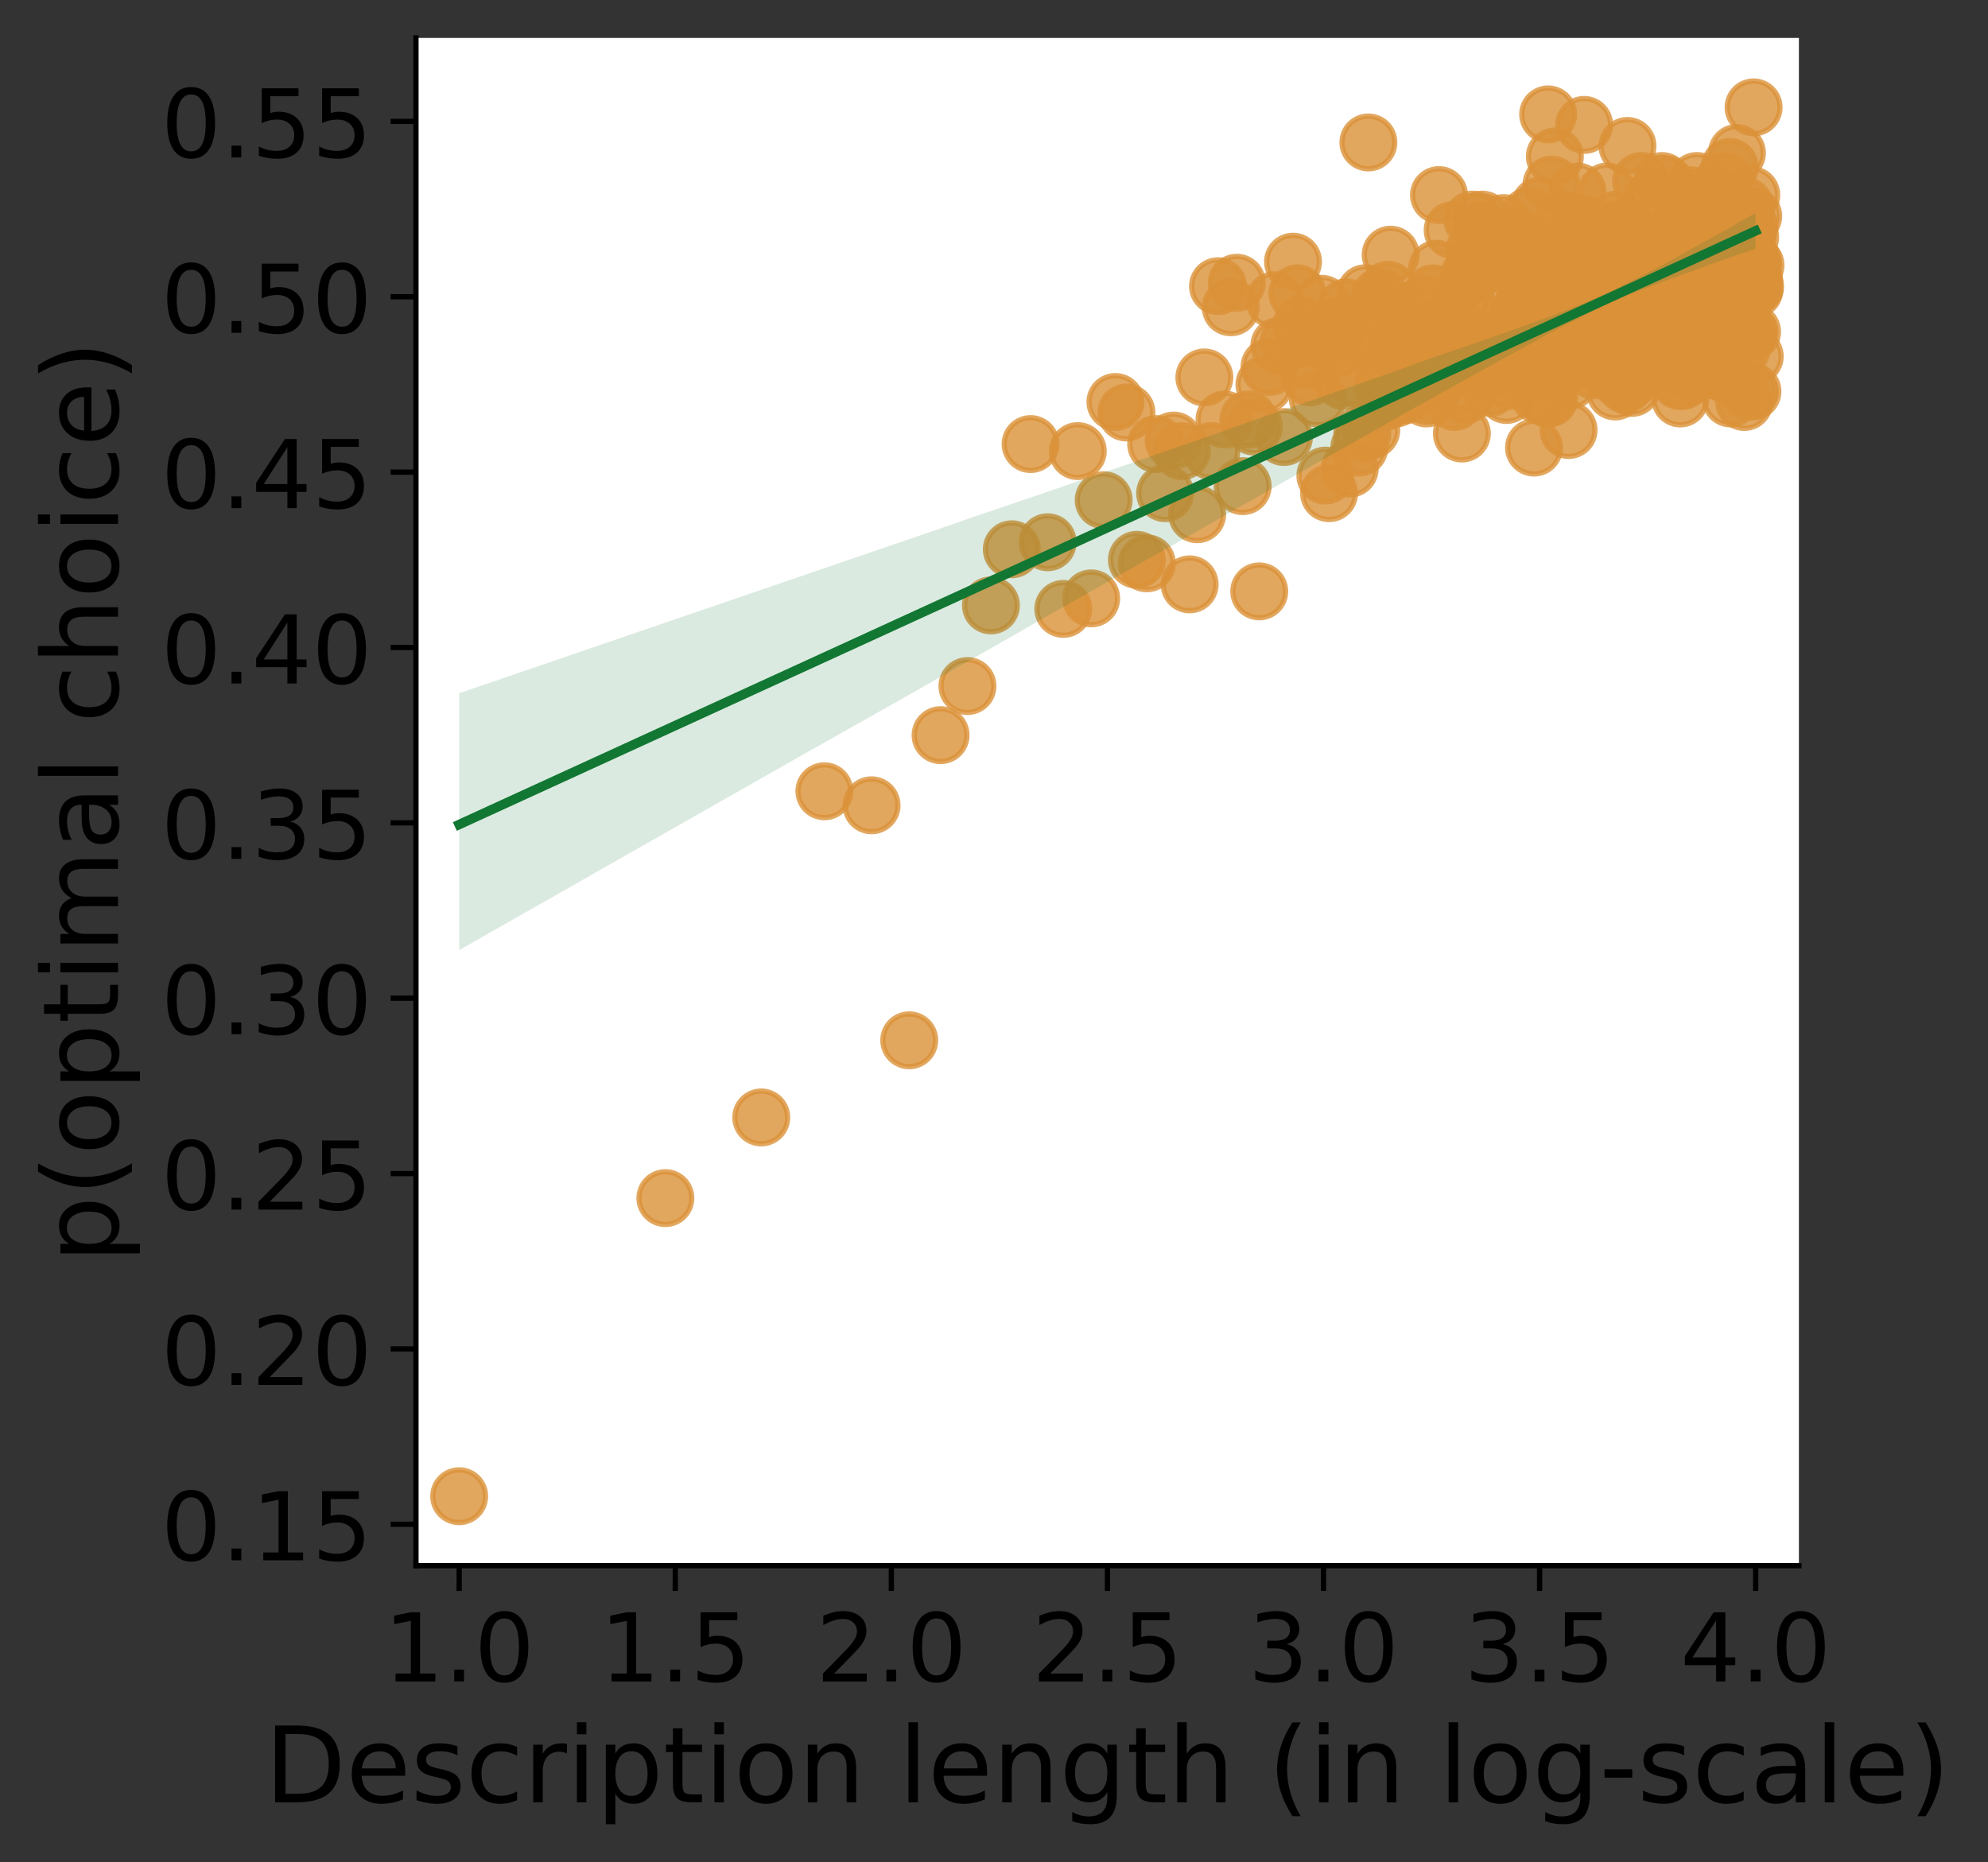 <?xml version="1.0" encoding="utf-8" standalone="no"?>
<!DOCTYPE svg PUBLIC "-//W3C//DTD SVG 1.1//EN"
  "http://www.w3.org/Graphics/SVG/1.1/DTD/svg11.dtd">
<!-- Created with matplotlib (https://matplotlib.org/) -->
<svg height="353.441pt" version="1.1" viewBox="0 0 377.252 353.441" width="377.252pt" xmlns="http://www.w3.org/2000/svg" xmlns:xlink="http://www.w3.org/1999/xlink">
 <rect x="0" y="0" width="377.252" height="353.441" fill="#333333" stroke="none"/>
 <defs>
  <style type="text/css">*{stroke-linecap:butt;stroke-linejoin:round;}</style>
 </defs>
 <g id="figure_1">
  <g id="patch_1">
   <path d="M 0 353.441 
L 377.252 353.441 
L 377.252 0 
L 0 0 
z
" style="fill:none;"/>
  </g>
  <g id="axes_1">
   <g id="patch_2">
    <path d="M 78.934 297.164 
L 341.367 297.164 
L 341.367 7.2 
L 78.934 7.2 
z
" style="fill:#ffffff;"/>
   </g>
   <g id="PathCollection_1">
    <defs>
     <path d="M 0 5 
C 1.326 5 2.598 4.473 3.536 3.536 
C 4.473 2.598 5 1.326 5 0 
C 5 -1.326 4.473 -2.598 3.536 -3.536 
C 2.598 -4.473 1.326 -5 0 -5 
C -1.326 -5 -2.598 -4.473 -3.536 -3.536 
C -4.473 -2.598 -5 -1.326 -5 0 
C -5 1.326 -4.473 2.598 -3.536 3.536 
C -2.598 4.473 -1.326 5 0 5 
z
" id="m01a0031ddb" style="stroke:#da9138;stroke-opacity:0.8;"/>
    </defs>
    <g clip-path="url(#p72ab70b41a)">
     <use style="fill:#da9138;fill-opacity:0.8;stroke:#da9138;stroke-opacity:0.8;" x="87.135" xlink:href="#m01a0031ddb" y="283.984"/>
     <use style="fill:#da9138;fill-opacity:0.8;stroke:#da9138;stroke-opacity:0.8;" x="126.264" xlink:href="#m01a0031ddb" y="227.402"/>
     <use style="fill:#da9138;fill-opacity:0.8;stroke:#da9138;stroke-opacity:0.8;" x="144.458" xlink:href="#m01a0031ddb" y="212.092"/>
     <use style="fill:#da9138;fill-opacity:0.8;stroke:#da9138;stroke-opacity:0.8;" x="156.442" xlink:href="#m01a0031ddb" y="150.185"/>
     <use style="fill:#da9138;fill-opacity:0.8;stroke:#da9138;stroke-opacity:0.8;" x="165.393" xlink:href="#m01a0031ddb" y="152.848"/>
     <use style="fill:#da9138;fill-opacity:0.8;stroke:#da9138;stroke-opacity:0.8;" x="172.54" xlink:href="#m01a0031ddb" y="197.447"/>
     <use style="fill:#da9138;fill-opacity:0.8;stroke:#da9138;stroke-opacity:0.8;" x="178.49" xlink:href="#m01a0031ddb" y="139.534"/>
     <use style="fill:#da9138;fill-opacity:0.8;stroke:#da9138;stroke-opacity:0.8;" x="183.587" xlink:href="#m01a0031ddb" y="130.215"/>
     <use style="fill:#da9138;fill-opacity:0.8;stroke:#da9138;stroke-opacity:0.8;" x="188.045" xlink:href="#m01a0031ddb" y="114.905"/>
     <use style="fill:#da9138;fill-opacity:0.8;stroke:#da9138;stroke-opacity:0.8;" x="192.006" xlink:href="#m01a0031ddb" y="104.254"/>
     <use style="fill:#da9138;fill-opacity:0.8;stroke:#da9138;stroke-opacity:0.8;" x="195.571" xlink:href="#m01a0031ddb" y="84.284"/>
     <use style="fill:#da9138;fill-opacity:0.8;stroke:#da9138;stroke-opacity:0.8;" x="198.811" xlink:href="#m01a0031ddb" y="102.923"/>
     <use style="fill:#da9138;fill-opacity:0.8;stroke:#da9138;stroke-opacity:0.8;" x="201.781" xlink:href="#m01a0031ddb" y="115.57"/>
     <use style="fill:#da9138;fill-opacity:0.8;stroke:#da9138;stroke-opacity:0.8;" x="204.522" xlink:href="#m01a0031ddb" y="85.615"/>
     <use style="fill:#da9138;fill-opacity:0.8;stroke:#da9138;stroke-opacity:0.8;" x="207.067" xlink:href="#m01a0031ddb" y="113.573"/>
     <use style="fill:#da9138;fill-opacity:0.8;stroke:#da9138;stroke-opacity:0.8;" x="209.442" xlink:href="#m01a0031ddb" y="94.935"/>
     <use style="fill:#da9138;fill-opacity:0.8;stroke:#da9138;stroke-opacity:0.8;" x="211.669" xlink:href="#m01a0031ddb" y="76.296"/>
     <use style="fill:#da9138;fill-opacity:0.8;stroke:#da9138;stroke-opacity:0.8;" x="213.765" xlink:href="#m01a0031ddb" y="78.293"/>
     <use style="fill:#da9138;fill-opacity:0.8;stroke:#da9138;stroke-opacity:0.8;" x="215.744" xlink:href="#m01a0031ddb" y="106.251"/>
     <use style="fill:#da9138;fill-opacity:0.8;stroke:#da9138;stroke-opacity:0.8;" x="217.619" xlink:href="#m01a0031ddb" y="106.917"/>
     <use style="fill:#da9138;fill-opacity:0.8;stroke:#da9138;stroke-opacity:0.8;" x="219.4" xlink:href="#m01a0031ddb" y="84.284"/>
     <use style="fill:#da9138;fill-opacity:0.8;stroke:#da9138;stroke-opacity:0.8;" x="221.097" xlink:href="#m01a0031ddb" y="93.603"/>
     <use style="fill:#da9138;fill-opacity:0.8;stroke:#da9138;stroke-opacity:0.8;" x="222.716" xlink:href="#m01a0031ddb" y="83.618"/>
     <use style="fill:#da9138;fill-opacity:0.8;stroke:#da9138;stroke-opacity:0.8;" x="224.265" xlink:href="#m01a0031ddb" y="85.615"/>
     <use style="fill:#da9138;fill-opacity:0.8;stroke:#da9138;stroke-opacity:0.8;" x="225.749" xlink:href="#m01a0031ddb" y="110.911"/>
     <use style="fill:#da9138;fill-opacity:0.8;stroke:#da9138;stroke-opacity:0.8;" x="227.174" xlink:href="#m01a0031ddb" y="97.597"/>
     <use style="fill:#da9138;fill-opacity:0.8;stroke:#da9138;stroke-opacity:0.8;" x="228.544" xlink:href="#m01a0031ddb" y="71.636"/>
     <use style="fill:#da9138;fill-opacity:0.8;stroke:#da9138;stroke-opacity:0.8;" x="229.863" xlink:href="#m01a0031ddb" y="85.615"/>
     <use style="fill:#da9138;fill-opacity:0.8;stroke:#da9138;stroke-opacity:0.8;" x="231.135" xlink:href="#m01a0031ddb" y="54.329"/>
     <use style="fill:#da9138;fill-opacity:0.8;stroke:#da9138;stroke-opacity:0.8;" x="232.363" xlink:href="#m01a0031ddb" y="79.624"/>
     <use style="fill:#da9138;fill-opacity:0.8;stroke:#da9138;stroke-opacity:0.8;" x="233.551" xlink:href="#m01a0031ddb" y="58.323"/>
     <use style="fill:#da9138;fill-opacity:0.8;stroke:#da9138;stroke-opacity:0.8;" x="234.7" xlink:href="#m01a0031ddb" y="53.663"/>
     <use style="fill:#da9138;fill-opacity:0.8;stroke:#da9138;stroke-opacity:0.8;" x="235.813" xlink:href="#m01a0031ddb" y="92.272"/>
     <use style="fill:#da9138;fill-opacity:0.8;stroke:#da9138;stroke-opacity:0.8;" x="236.892" xlink:href="#m01a0031ddb" y="79.624"/>
     <use style="fill:#da9138;fill-opacity:0.8;stroke:#da9138;stroke-opacity:0.8;" x="237.94" xlink:href="#m01a0031ddb" y="80.956"/>
     <use style="fill:#da9138;fill-opacity:0.8;stroke:#da9138;stroke-opacity:0.8;" x="238.958" xlink:href="#m01a0031ddb" y="112.242"/>
     <use style="fill:#da9138;fill-opacity:0.8;stroke:#da9138;stroke-opacity:0.8;" x="239.947" xlink:href="#m01a0031ddb" y="72.968"/>
     <use style="fill:#da9138;fill-opacity:0.8;stroke:#da9138;stroke-opacity:0.8;" x="240.91" xlink:href="#m01a0031ddb" y="69.639"/>
     <use style="fill:#da9138;fill-opacity:0.8;stroke:#da9138;stroke-opacity:0.8;" x="241.847" xlink:href="#m01a0031ddb" y="56.992"/>
     <use style="fill:#da9138;fill-opacity:0.8;stroke:#da9138;stroke-opacity:0.8;" x="242.76" xlink:href="#m01a0031ddb" y="65.645"/>
     <use style="fill:#da9138;fill-opacity:0.8;stroke:#da9138;stroke-opacity:0.8;" x="243.651" xlink:href="#m01a0031ddb" y="82.953"/>
     <use style="fill:#da9138;fill-opacity:0.8;stroke:#da9138;stroke-opacity:0.8;" x="244.519" xlink:href="#m01a0031ddb" y="64.98"/>
     <use style="fill:#da9138;fill-opacity:0.8;stroke:#da9138;stroke-opacity:0.8;" x="245.367" xlink:href="#m01a0031ddb" y="49.669"/>
     <use style="fill:#da9138;fill-opacity:0.8;stroke:#da9138;stroke-opacity:0.8;" x="246.196" xlink:href="#m01a0031ddb" y="55.66"/>
     <use style="fill:#da9138;fill-opacity:0.8;stroke:#da9138;stroke-opacity:0.8;" x="247.005" xlink:href="#m01a0031ddb" y="61.651"/>
     <use style="fill:#da9138;fill-opacity:0.8;stroke:#da9138;stroke-opacity:0.8;" x="247.797" xlink:href="#m01a0031ddb" y="68.308"/>
     <use style="fill:#da9138;fill-opacity:0.8;stroke:#da9138;stroke-opacity:0.8;" x="248.571" xlink:href="#m01a0031ddb" y="71.636"/>
     <use style="fill:#da9138;fill-opacity:0.8;stroke:#da9138;stroke-opacity:0.8;" x="249.329" xlink:href="#m01a0031ddb" y="64.314"/>
     <use style="fill:#da9138;fill-opacity:0.8;stroke:#da9138;stroke-opacity:0.8;" x="250.071" xlink:href="#m01a0031ddb" y="75.63"/>
     <use style="fill:#da9138;fill-opacity:0.8;stroke:#da9138;stroke-opacity:0.8;" x="250.798" xlink:href="#m01a0031ddb" y="57.657"/>
     <use style="fill:#da9138;fill-opacity:0.8;stroke:#da9138;stroke-opacity:0.8;" x="251.51" xlink:href="#m01a0031ddb" y="90.275"/>
     <use style="fill:#da9138;fill-opacity:0.8;stroke:#da9138;stroke-opacity:0.8;" x="252.209" xlink:href="#m01a0031ddb" y="93.603"/>
     <use style="fill:#da9138;fill-opacity:0.8;stroke:#da9138;stroke-opacity:0.8;" x="252.894" xlink:href="#m01a0031ddb" y="62.317"/>
     <use style="fill:#da9138;fill-opacity:0.8;stroke:#da9138;stroke-opacity:0.8;" x="253.566" xlink:href="#m01a0031ddb" y="66.311"/>
     <use style="fill:#da9138;fill-opacity:0.8;stroke:#da9138;stroke-opacity:0.8;" x="254.225" xlink:href="#m01a0031ddb" y="61.651"/>
     <use style="fill:#da9138;fill-opacity:0.8;stroke:#da9138;stroke-opacity:0.8;" x="254.873" xlink:href="#m01a0031ddb" y="72.302"/>
     <use style="fill:#da9138;fill-opacity:0.8;stroke:#da9138;stroke-opacity:0.8;" x="255.509" xlink:href="#m01a0031ddb" y="58.323"/>
     <use style="fill:#da9138;fill-opacity:0.8;stroke:#da9138;stroke-opacity:0.8;" x="256.134" xlink:href="#m01a0031ddb" y="88.944"/>
     <use style="fill:#da9138;fill-opacity:0.8;stroke:#da9138;stroke-opacity:0.8;" x="256.748" xlink:href="#m01a0031ddb" y="71.636"/>
     <use style="fill:#da9138;fill-opacity:0.8;stroke:#da9138;stroke-opacity:0.8;" x="257.351" xlink:href="#m01a0031ddb" y="62.983"/>
     <use style="fill:#da9138;fill-opacity:0.8;stroke:#da9138;stroke-opacity:0.8;" x="257.945" xlink:href="#m01a0031ddb" y="84.95"/>
     <use style="fill:#da9138;fill-opacity:0.8;stroke:#da9138;stroke-opacity:0.8;" x="258.529" xlink:href="#m01a0031ddb" y="82.287"/>
     <use style="fill:#da9138;fill-opacity:0.8;stroke:#da9138;stroke-opacity:0.8;" x="259.103" xlink:href="#m01a0031ddb" y="55.66"/>
     <use style="fill:#da9138;fill-opacity:0.8;stroke:#da9138;stroke-opacity:0.8;" x="259.669" xlink:href="#m01a0031ddb" y="27.037"/>
     <use style="fill:#da9138;fill-opacity:0.8;stroke:#da9138;stroke-opacity:0.8;" x="260.225" xlink:href="#m01a0031ddb" y="81.621"/>
     <use style="fill:#da9138;fill-opacity:0.8;stroke:#da9138;stroke-opacity:0.8;" x="260.773" xlink:href="#m01a0031ddb" y="65.645"/>
     <use style="fill:#da9138;fill-opacity:0.8;stroke:#da9138;stroke-opacity:0.8;" x="261.313" xlink:href="#m01a0031ddb" y="58.989"/>
     <use style="fill:#da9138;fill-opacity:0.8;stroke:#da9138;stroke-opacity:0.8;" x="261.845" xlink:href="#m01a0031ddb" y="56.326"/>
     <use style="fill:#da9138;fill-opacity:0.8;stroke:#da9138;stroke-opacity:0.8;" x="262.368" xlink:href="#m01a0031ddb" y="72.968"/>
     <use style="fill:#da9138;fill-opacity:0.8;stroke:#da9138;stroke-opacity:0.8;" x="262.885" xlink:href="#m01a0031ddb" y="76.296"/>
     <use style="fill:#da9138;fill-opacity:0.8;stroke:#da9138;stroke-opacity:0.8;" x="263.393" xlink:href="#m01a0031ddb" y="54.995"/>
     <use style="fill:#da9138;fill-opacity:0.8;stroke:#da9138;stroke-opacity:0.8;" x="263.895" xlink:href="#m01a0031ddb" y="48.338"/>
     <use style="fill:#da9138;fill-opacity:0.8;stroke:#da9138;stroke-opacity:0.8;" x="264.39" xlink:href="#m01a0031ddb" y="66.311"/>
     <use style="fill:#da9138;fill-opacity:0.8;stroke:#da9138;stroke-opacity:0.8;" x="264.878" xlink:href="#m01a0031ddb" y="75.63"/>
     <use style="fill:#da9138;fill-opacity:0.8;stroke:#da9138;stroke-opacity:0.8;" x="265.359" xlink:href="#m01a0031ddb" y="67.642"/>
     <use style="fill:#da9138;fill-opacity:0.8;stroke:#da9138;stroke-opacity:0.8;" x="265.834" xlink:href="#m01a0031ddb" y="58.989"/>
     <use style="fill:#da9138;fill-opacity:0.8;stroke:#da9138;stroke-opacity:0.8;" x="266.302" xlink:href="#m01a0031ddb" y="66.977"/>
     <use style="fill:#da9138;fill-opacity:0.8;stroke:#da9138;stroke-opacity:0.8;" x="266.765" xlink:href="#m01a0031ddb" y="74.965"/>
     <use style="fill:#da9138;fill-opacity:0.8;stroke:#da9138;stroke-opacity:0.8;" x="267.222" xlink:href="#m01a0031ddb" y="62.317"/>
     <use style="fill:#da9138;fill-opacity:0.8;stroke:#da9138;stroke-opacity:0.8;" x="267.672" xlink:href="#m01a0031ddb" y="70.305"/>
     <use style="fill:#da9138;fill-opacity:0.8;stroke:#da9138;stroke-opacity:0.8;" x="268.118" xlink:href="#m01a0031ddb" y="62.317"/>
     <use style="fill:#da9138;fill-opacity:0.8;stroke:#da9138;stroke-opacity:0.8;" x="268.557" xlink:href="#m01a0031ddb" y="68.308"/>
     <use style="fill:#da9138;fill-opacity:0.8;stroke:#da9138;stroke-opacity:0.8;" x="268.992" xlink:href="#m01a0031ddb" y="69.639"/>
     <use style="fill:#da9138;fill-opacity:0.8;stroke:#da9138;stroke-opacity:0.8;" x="269.421" xlink:href="#m01a0031ddb" y="62.317"/>
     <use style="fill:#da9138;fill-opacity:0.8;stroke:#da9138;stroke-opacity:0.8;" x="269.845" xlink:href="#m01a0031ddb" y="67.642"/>
     <use style="fill:#da9138;fill-opacity:0.8;stroke:#da9138;stroke-opacity:0.8;" x="270.264" xlink:href="#m01a0031ddb" y="57.657"/>
     <use style="fill:#da9138;fill-opacity:0.8;stroke:#da9138;stroke-opacity:0.8;" x="270.678" xlink:href="#m01a0031ddb" y="75.63"/>
     <use style="fill:#da9138;fill-opacity:0.8;stroke:#da9138;stroke-opacity:0.8;" x="271.087" xlink:href="#m01a0031ddb" y="68.308"/>
     <use style="fill:#da9138;fill-opacity:0.8;stroke:#da9138;stroke-opacity:0.8;" x="271.492" xlink:href="#m01a0031ddb" y="74.965"/>
     <use style="fill:#da9138;fill-opacity:0.8;stroke:#da9138;stroke-opacity:0.8;" x="271.892" xlink:href="#m01a0031ddb" y="55.66"/>
     <use style="fill:#da9138;fill-opacity:0.8;stroke:#da9138;stroke-opacity:0.8;" x="272.288" xlink:href="#m01a0031ddb" y="70.305"/>
     <use style="fill:#da9138;fill-opacity:0.8;stroke:#da9138;stroke-opacity:0.8;" x="272.68" xlink:href="#m01a0031ddb" y="51.001"/>
     <use style="fill:#da9138;fill-opacity:0.8;stroke:#da9138;stroke-opacity:0.8;" x="273.067" xlink:href="#m01a0031ddb" y="37.022"/>
     <use style="fill:#da9138;fill-opacity:0.8;stroke:#da9138;stroke-opacity:0.8;" x="273.45" xlink:href="#m01a0031ddb" y="71.636"/>
     <use style="fill:#da9138;fill-opacity:0.8;stroke:#da9138;stroke-opacity:0.8;" x="273.829" xlink:href="#m01a0031ddb" y="65.645"/>
     <use style="fill:#da9138;fill-opacity:0.8;stroke:#da9138;stroke-opacity:0.8;" x="274.203" xlink:href="#m01a0031ddb" y="62.317"/>
     <use style="fill:#da9138;fill-opacity:0.8;stroke:#da9138;stroke-opacity:0.8;" x="274.574" xlink:href="#m01a0031ddb" y="68.974"/>
     <use style="fill:#da9138;fill-opacity:0.8;stroke:#da9138;stroke-opacity:0.8;" x="274.942" xlink:href="#m01a0031ddb" y="63.648"/>
     <use style="fill:#da9138;fill-opacity:0.8;stroke:#da9138;stroke-opacity:0.8;" x="275.305" xlink:href="#m01a0031ddb" y="59.654"/>
     <use style="fill:#da9138;fill-opacity:0.8;stroke:#da9138;stroke-opacity:0.8;" x="275.665" xlink:href="#m01a0031ddb" y="43.678"/>
     <use style="fill:#da9138;fill-opacity:0.8;stroke:#da9138;stroke-opacity:0.8;" x="276.021" xlink:href="#m01a0031ddb" y="76.296"/>
     <use style="fill:#da9138;fill-opacity:0.8;stroke:#da9138;stroke-opacity:0.8;" x="276.374" xlink:href="#m01a0031ddb" y="66.311"/>
     <use style="fill:#da9138;fill-opacity:0.8;stroke:#da9138;stroke-opacity:0.8;" x="276.723" xlink:href="#m01a0031ddb" y="69.639"/>
     <use style="fill:#da9138;fill-opacity:0.8;stroke:#da9138;stroke-opacity:0.8;" x="277.069" xlink:href="#m01a0031ddb" y="56.992"/>
     <use style="fill:#da9138;fill-opacity:0.8;stroke:#da9138;stroke-opacity:0.8;" x="277.411" xlink:href="#m01a0031ddb" y="82.287"/>
     <use style="fill:#da9138;fill-opacity:0.8;stroke:#da9138;stroke-opacity:0.8;" x="277.75" xlink:href="#m01a0031ddb" y="62.983"/>
     <use style="fill:#da9138;fill-opacity:0.8;stroke:#da9138;stroke-opacity:0.8;" x="278.086" xlink:href="#m01a0031ddb" y="74.965"/>
     <use style="fill:#da9138;fill-opacity:0.8;stroke:#da9138;stroke-opacity:0.8;" x="278.419" xlink:href="#m01a0031ddb" y="57.657"/>
     <use style="fill:#da9138;fill-opacity:0.8;stroke:#da9138;stroke-opacity:0.8;" x="278.749" xlink:href="#m01a0031ddb" y="52.332"/>
     <use style="fill:#da9138;fill-opacity:0.8;stroke:#da9138;stroke-opacity:0.8;" x="279.076" xlink:href="#m01a0031ddb" y="52.332"/>
     <use style="fill:#da9138;fill-opacity:0.8;stroke:#da9138;stroke-opacity:0.8;" x="279.4" xlink:href="#m01a0031ddb" y="41.681"/>
     <use style="fill:#da9138;fill-opacity:0.8;stroke:#da9138;stroke-opacity:0.8;" x="279.72" xlink:href="#m01a0031ddb" y="47.672"/>
     <use style="fill:#da9138;fill-opacity:0.8;stroke:#da9138;stroke-opacity:0.8;" x="280.038" xlink:href="#m01a0031ddb" y="66.977"/>
     <use style="fill:#da9138;fill-opacity:0.8;stroke:#da9138;stroke-opacity:0.8;" x="280.354" xlink:href="#m01a0031ddb" y="49.004"/>
     <use style="fill:#da9138;fill-opacity:0.8;stroke:#da9138;stroke-opacity:0.8;" x="280.666" xlink:href="#m01a0031ddb" y="66.311"/>
     <use style="fill:#da9138;fill-opacity:0.8;stroke:#da9138;stroke-opacity:0.8;" x="280.976" xlink:href="#m01a0031ddb" y="43.678"/>
     <use style="fill:#da9138;fill-opacity:0.8;stroke:#da9138;stroke-opacity:0.8;" x="281.283" xlink:href="#m01a0031ddb" y="41.681"/>
     <use style="fill:#da9138;fill-opacity:0.8;stroke:#da9138;stroke-opacity:0.8;" x="281.587" xlink:href="#m01a0031ddb" y="70.305"/>
     <use style="fill:#da9138;fill-opacity:0.8;stroke:#da9138;stroke-opacity:0.8;" x="281.889" xlink:href="#m01a0031ddb" y="67.642"/>
     <use style="fill:#da9138;fill-opacity:0.8;stroke:#da9138;stroke-opacity:0.8;" x="282.188" xlink:href="#m01a0031ddb" y="65.645"/>
     <use style="fill:#da9138;fill-opacity:0.8;stroke:#da9138;stroke-opacity:0.8;" x="282.485" xlink:href="#m01a0031ddb" y="68.974"/>
     <use style="fill:#da9138;fill-opacity:0.8;stroke:#da9138;stroke-opacity:0.8;" x="282.78" xlink:href="#m01a0031ddb" y="73.633"/>
     <use style="fill:#da9138;fill-opacity:0.8;stroke:#da9138;stroke-opacity:0.8;" x="283.071" xlink:href="#m01a0031ddb" y="68.308"/>
     <use style="fill:#da9138;fill-opacity:0.8;stroke:#da9138;stroke-opacity:0.8;" x="283.361" xlink:href="#m01a0031ddb" y="66.311"/>
     <use style="fill:#da9138;fill-opacity:0.8;stroke:#da9138;stroke-opacity:0.8;" x="283.648" xlink:href="#m01a0031ddb" y="45.01"/>
     <use style="fill:#da9138;fill-opacity:0.8;stroke:#da9138;stroke-opacity:0.8;" x="283.933" xlink:href="#m01a0031ddb" y="48.338"/>
     <use style="fill:#da9138;fill-opacity:0.8;stroke:#da9138;stroke-opacity:0.8;" x="284.216" xlink:href="#m01a0031ddb" y="49.669"/>
     <use style="fill:#da9138;fill-opacity:0.8;stroke:#da9138;stroke-opacity:0.8;" x="284.496" xlink:href="#m01a0031ddb" y="49.004"/>
     <use style="fill:#da9138;fill-opacity:0.8;stroke:#da9138;stroke-opacity:0.8;" x="284.775" xlink:href="#m01a0031ddb" y="49.669"/>
     <use style="fill:#da9138;fill-opacity:0.8;stroke:#da9138;stroke-opacity:0.8;" x="285.051" xlink:href="#m01a0031ddb" y="69.639"/>
     <use style="fill:#da9138;fill-opacity:0.8;stroke:#da9138;stroke-opacity:0.8;" x="285.325" xlink:href="#m01a0031ddb" y="42.347"/>
     <use style="fill:#da9138;fill-opacity:0.8;stroke:#da9138;stroke-opacity:0.8;" x="285.597" xlink:href="#m01a0031ddb" y="44.344"/>
     <use style="fill:#da9138;fill-opacity:0.8;stroke:#da9138;stroke-opacity:0.8;" x="285.866" xlink:href="#m01a0031ddb" y="74.965"/>
     <use style="fill:#da9138;fill-opacity:0.8;stroke:#da9138;stroke-opacity:0.8;" x="286.134" xlink:href="#m01a0031ddb" y="47.672"/>
     <use style="fill:#da9138;fill-opacity:0.8;stroke:#da9138;stroke-opacity:0.8;" x="286.4" xlink:href="#m01a0031ddb" y="72.302"/>
     <use style="fill:#da9138;fill-opacity:0.8;stroke:#da9138;stroke-opacity:0.8;" x="286.664" xlink:href="#m01a0031ddb" y="58.989"/>
     <use style="fill:#da9138;fill-opacity:0.8;stroke:#da9138;stroke-opacity:0.8;" x="286.926" xlink:href="#m01a0031ddb" y="68.974"/>
     <use style="fill:#da9138;fill-opacity:0.8;stroke:#da9138;stroke-opacity:0.8;" x="287.186" xlink:href="#m01a0031ddb" y="64.314"/>
     <use style="fill:#da9138;fill-opacity:0.8;stroke:#da9138;stroke-opacity:0.8;" x="287.444" xlink:href="#m01a0031ddb" y="61.651"/>
     <use style="fill:#da9138;fill-opacity:0.8;stroke:#da9138;stroke-opacity:0.8;" x="287.7" xlink:href="#m01a0031ddb" y="68.308"/>
     <use style="fill:#da9138;fill-opacity:0.8;stroke:#da9138;stroke-opacity:0.8;" x="287.954" xlink:href="#m01a0031ddb" y="59.654"/>
     <use style="fill:#da9138;fill-opacity:0.8;stroke:#da9138;stroke-opacity:0.8;" x="288.207" xlink:href="#m01a0031ddb" y="51.001"/>
     <use style="fill:#da9138;fill-opacity:0.8;stroke:#da9138;stroke-opacity:0.8;" x="288.458" xlink:href="#m01a0031ddb" y="47.672"/>
     <use style="fill:#da9138;fill-opacity:0.8;stroke:#da9138;stroke-opacity:0.8;" x="288.707" xlink:href="#m01a0031ddb" y="51.001"/>
     <use style="fill:#da9138;fill-opacity:0.8;stroke:#da9138;stroke-opacity:0.8;" x="288.954" xlink:href="#m01a0031ddb" y="64.314"/>
     <use style="fill:#da9138;fill-opacity:0.8;stroke:#da9138;stroke-opacity:0.8;" x="289.2" xlink:href="#m01a0031ddb" y="56.992"/>
     <use style="fill:#da9138;fill-opacity:0.8;stroke:#da9138;stroke-opacity:0.8;" x="289.444" xlink:href="#m01a0031ddb" y="45.676"/>
     <use style="fill:#da9138;fill-opacity:0.8;stroke:#da9138;stroke-opacity:0.8;" x="289.686" xlink:href="#m01a0031ddb" y="55.66"/>
     <use style="fill:#da9138;fill-opacity:0.8;stroke:#da9138;stroke-opacity:0.8;" x="289.927" xlink:href="#m01a0031ddb" y="49.669"/>
     <use style="fill:#da9138;fill-opacity:0.8;stroke:#da9138;stroke-opacity:0.8;" x="290.166" xlink:href="#m01a0031ddb" y="41.016"/>
     <use style="fill:#da9138;fill-opacity:0.8;stroke:#da9138;stroke-opacity:0.8;" x="290.403" xlink:href="#m01a0031ddb" y="47.007"/>
     <use style="fill:#da9138;fill-opacity:0.8;stroke:#da9138;stroke-opacity:0.8;" x="290.639" xlink:href="#m01a0031ddb" y="70.305"/>
     <use style="fill:#da9138;fill-opacity:0.8;stroke:#da9138;stroke-opacity:0.8;" x="290.873" xlink:href="#m01a0031ddb" y="49.669"/>
     <use style="fill:#da9138;fill-opacity:0.8;stroke:#da9138;stroke-opacity:0.8;" x="291.106" xlink:href="#m01a0031ddb" y="84.95"/>
     <use style="fill:#da9138;fill-opacity:0.8;stroke:#da9138;stroke-opacity:0.8;" x="291.337" xlink:href="#m01a0031ddb" y="51.001"/>
     <use style="fill:#da9138;fill-opacity:0.8;stroke:#da9138;stroke-opacity:0.8;" x="291.567" xlink:href="#m01a0031ddb" y="53.663"/>
     <use style="fill:#da9138;fill-opacity:0.8;stroke:#da9138;stroke-opacity:0.8;" x="291.796" xlink:href="#m01a0031ddb" y="53.663"/>
     <use style="fill:#da9138;fill-opacity:0.8;stroke:#da9138;stroke-opacity:0.8;" x="292.022" xlink:href="#m01a0031ddb" y="74.965"/>
     <use style="fill:#da9138;fill-opacity:0.8;stroke:#da9138;stroke-opacity:0.8;" x="292.248" xlink:href="#m01a0031ddb" y="39.019"/>
     <use style="fill:#da9138;fill-opacity:0.8;stroke:#da9138;stroke-opacity:0.8;" x="292.472" xlink:href="#m01a0031ddb" y="70.305"/>
     <use style="fill:#da9138;fill-opacity:0.8;stroke:#da9138;stroke-opacity:0.8;" x="292.694" xlink:href="#m01a0031ddb" y="49.669"/>
     <use style="fill:#da9138;fill-opacity:0.8;stroke:#da9138;stroke-opacity:0.8;" x="292.916" xlink:href="#m01a0031ddb" y="58.323"/>
     <use style="fill:#da9138;fill-opacity:0.8;stroke:#da9138;stroke-opacity:0.8;" x="293.136" xlink:href="#m01a0031ddb" y="48.338"/>
     <use style="fill:#da9138;fill-opacity:0.8;stroke:#da9138;stroke-opacity:0.8;" x="293.354" xlink:href="#m01a0031ddb" y="69.639"/>
     <use style="fill:#da9138;fill-opacity:0.8;stroke:#da9138;stroke-opacity:0.8;" x="293.571" xlink:href="#m01a0031ddb" y="75.63"/>
     <use style="fill:#da9138;fill-opacity:0.8;stroke:#da9138;stroke-opacity:0.8;" x="293.787" xlink:href="#m01a0031ddb" y="21.712"/>
     <use style="fill:#da9138;fill-opacity:0.8;stroke:#da9138;stroke-opacity:0.8;" x="294.002" xlink:href="#m01a0031ddb" y="75.63"/>
     <use style="fill:#da9138;fill-opacity:0.8;stroke:#da9138;stroke-opacity:0.8;" x="294.215" xlink:href="#m01a0031ddb" y="52.998"/>
     <use style="fill:#da9138;fill-opacity:0.8;stroke:#da9138;stroke-opacity:0.8;" x="294.427" xlink:href="#m01a0031ddb" y="35.025"/>
     <use style="fill:#da9138;fill-opacity:0.8;stroke:#da9138;stroke-opacity:0.8;" x="294.638" xlink:href="#m01a0031ddb" y="49.004"/>
     <use style="fill:#da9138;fill-opacity:0.8;stroke:#da9138;stroke-opacity:0.8;" x="294.847" xlink:href="#m01a0031ddb" y="52.332"/>
     <use style="fill:#da9138;fill-opacity:0.8;stroke:#da9138;stroke-opacity:0.8;" x="295.055" xlink:href="#m01a0031ddb" y="29.7"/>
     <use style="fill:#da9138;fill-opacity:0.8;stroke:#da9138;stroke-opacity:0.8;" x="295.263" xlink:href="#m01a0031ddb" y="57.657"/>
     <use style="fill:#da9138;fill-opacity:0.8;stroke:#da9138;stroke-opacity:0.8;" x="295.468" xlink:href="#m01a0031ddb" y="54.995"/>
     <use style="fill:#da9138;fill-opacity:0.8;stroke:#da9138;stroke-opacity:0.8;" x="295.673" xlink:href="#m01a0031ddb" y="66.311"/>
     <use style="fill:#da9138;fill-opacity:0.8;stroke:#da9138;stroke-opacity:0.8;" x="295.877" xlink:href="#m01a0031ddb" y="70.305"/>
     <use style="fill:#da9138;fill-opacity:0.8;stroke:#da9138;stroke-opacity:0.8;" x="296.079" xlink:href="#m01a0031ddb" y="54.329"/>
     <use style="fill:#da9138;fill-opacity:0.8;stroke:#da9138;stroke-opacity:0.8;" x="296.28" xlink:href="#m01a0031ddb" y="47.672"/>
     <use style="fill:#da9138;fill-opacity:0.8;stroke:#da9138;stroke-opacity:0.8;" x="296.48" xlink:href="#m01a0031ddb" y="67.642"/>
     <use style="fill:#da9138;fill-opacity:0.8;stroke:#da9138;stroke-opacity:0.8;" x="296.679" xlink:href="#m01a0031ddb" y="41.681"/>
     <use style="fill:#da9138;fill-opacity:0.8;stroke:#da9138;stroke-opacity:0.8;" x="296.877" xlink:href="#m01a0031ddb" y="65.645"/>
     <use style="fill:#da9138;fill-opacity:0.8;stroke:#da9138;stroke-opacity:0.8;" x="297.074" xlink:href="#m01a0031ddb" y="63.648"/>
     <use style="fill:#da9138;fill-opacity:0.8;stroke:#da9138;stroke-opacity:0.8;" x="297.27" xlink:href="#m01a0031ddb" y="63.648"/>
     <use style="fill:#da9138;fill-opacity:0.8;stroke:#da9138;stroke-opacity:0.8;" x="297.464" xlink:href="#m01a0031ddb" y="54.329"/>
     <use style="fill:#da9138;fill-opacity:0.8;stroke:#da9138;stroke-opacity:0.8;" x="297.658" xlink:href="#m01a0031ddb" y="81.621"/>
     <use style="fill:#da9138;fill-opacity:0.8;stroke:#da9138;stroke-opacity:0.8;" x="297.85" xlink:href="#m01a0031ddb" y="72.302"/>
     <use style="fill:#da9138;fill-opacity:0.8;stroke:#da9138;stroke-opacity:0.8;" x="298.042" xlink:href="#m01a0031ddb" y="64.314"/>
     <use style="fill:#da9138;fill-opacity:0.8;stroke:#da9138;stroke-opacity:0.8;" x="298.232" xlink:href="#m01a0031ddb" y="52.332"/>
     <use style="fill:#da9138;fill-opacity:0.8;stroke:#da9138;stroke-opacity:0.8;" x="298.422" xlink:href="#m01a0031ddb" y="45.676"/>
     <use style="fill:#da9138;fill-opacity:0.8;stroke:#da9138;stroke-opacity:0.8;" x="298.61" xlink:href="#m01a0031ddb" y="64.314"/>
     <use style="fill:#da9138;fill-opacity:0.8;stroke:#da9138;stroke-opacity:0.8;" x="298.798" xlink:href="#m01a0031ddb" y="57.657"/>
     <use style="fill:#da9138;fill-opacity:0.8;stroke:#da9138;stroke-opacity:0.8;" x="298.984" xlink:href="#m01a0031ddb" y="62.317"/>
     <use style="fill:#da9138;fill-opacity:0.8;stroke:#da9138;stroke-opacity:0.8;" x="299.17" xlink:href="#m01a0031ddb" y="68.308"/>
     <use style="fill:#da9138;fill-opacity:0.8;stroke:#da9138;stroke-opacity:0.8;" x="299.354" xlink:href="#m01a0031ddb" y="36.356"/>
     <use style="fill:#da9138;fill-opacity:0.8;stroke:#da9138;stroke-opacity:0.8;" x="299.538" xlink:href="#m01a0031ddb" y="43.678"/>
     <use style="fill:#da9138;fill-opacity:0.8;stroke:#da9138;stroke-opacity:0.8;" x="299.72" xlink:href="#m01a0031ddb" y="54.329"/>
     <use style="fill:#da9138;fill-opacity:0.8;stroke:#da9138;stroke-opacity:0.8;" x="299.902" xlink:href="#m01a0031ddb" y="42.347"/>
     <use style="fill:#da9138;fill-opacity:0.8;stroke:#da9138;stroke-opacity:0.8;" x="300.083" xlink:href="#m01a0031ddb" y="45.676"/>
     <use style="fill:#da9138;fill-opacity:0.8;stroke:#da9138;stroke-opacity:0.8;" x="300.263" xlink:href="#m01a0031ddb" y="47.007"/>
     <use style="fill:#da9138;fill-opacity:0.8;stroke:#da9138;stroke-opacity:0.8;" x="300.442" xlink:href="#m01a0031ddb" y="66.977"/>
     <use style="fill:#da9138;fill-opacity:0.8;stroke:#da9138;stroke-opacity:0.8;" x="300.62" xlink:href="#m01a0031ddb" y="23.709"/>
     <use style="fill:#da9138;fill-opacity:0.8;stroke:#da9138;stroke-opacity:0.8;" x="300.797" xlink:href="#m01a0031ddb" y="57.657"/>
     <use style="fill:#da9138;fill-opacity:0.8;stroke:#da9138;stroke-opacity:0.8;" x="300.973" xlink:href="#m01a0031ddb" y="48.338"/>
     <use style="fill:#da9138;fill-opacity:0.8;stroke:#da9138;stroke-opacity:0.8;" x="301.149" xlink:href="#m01a0031ddb" y="61.651"/>
     <use style="fill:#da9138;fill-opacity:0.8;stroke:#da9138;stroke-opacity:0.8;" x="301.323" xlink:href="#m01a0031ddb" y="65.645"/>
     <use style="fill:#da9138;fill-opacity:0.8;stroke:#da9138;stroke-opacity:0.8;" x="301.497" xlink:href="#m01a0031ddb" y="48.338"/>
     <use style="fill:#da9138;fill-opacity:0.8;stroke:#da9138;stroke-opacity:0.8;" x="301.67" xlink:href="#m01a0031ddb" y="47.007"/>
     <use style="fill:#da9138;fill-opacity:0.8;stroke:#da9138;stroke-opacity:0.8;" x="301.842" xlink:href="#m01a0031ddb" y="62.317"/>
     <use style="fill:#da9138;fill-opacity:0.8;stroke:#da9138;stroke-opacity:0.8;" x="302.013" xlink:href="#m01a0031ddb" y="55.66"/>
     <use style="fill:#da9138;fill-opacity:0.8;stroke:#da9138;stroke-opacity:0.8;" x="302.184" xlink:href="#m01a0031ddb" y="61.651"/>
     <use style="fill:#da9138;fill-opacity:0.8;stroke:#da9138;stroke-opacity:0.8;" x="302.353" xlink:href="#m01a0031ddb" y="70.305"/>
     <use style="fill:#da9138;fill-opacity:0.8;stroke:#da9138;stroke-opacity:0.8;" x="302.522" xlink:href="#m01a0031ddb" y="58.323"/>
     <use style="fill:#da9138;fill-opacity:0.8;stroke:#da9138;stroke-opacity:0.8;" x="302.69" xlink:href="#m01a0031ddb" y="56.992"/>
     <use style="fill:#da9138;fill-opacity:0.8;stroke:#da9138;stroke-opacity:0.8;" x="302.857" xlink:href="#m01a0031ddb" y="54.995"/>
     <use style="fill:#da9138;fill-opacity:0.8;stroke:#da9138;stroke-opacity:0.8;" x="303.024" xlink:href="#m01a0031ddb" y="62.983"/>
     <use style="fill:#da9138;fill-opacity:0.8;stroke:#da9138;stroke-opacity:0.8;" x="303.189" xlink:href="#m01a0031ddb" y="43.678"/>
     <use style="fill:#da9138;fill-opacity:0.8;stroke:#da9138;stroke-opacity:0.8;" x="303.354" xlink:href="#m01a0031ddb" y="60.986"/>
     <use style="fill:#da9138;fill-opacity:0.8;stroke:#da9138;stroke-opacity:0.8;" x="303.519" xlink:href="#m01a0031ddb" y="50.335"/>
     <use style="fill:#da9138;fill-opacity:0.8;stroke:#da9138;stroke-opacity:0.8;" x="303.682" xlink:href="#m01a0031ddb" y="67.642"/>
     <use style="fill:#da9138;fill-opacity:0.8;stroke:#da9138;stroke-opacity:0.8;" x="303.845" xlink:href="#m01a0031ddb" y="47.007"/>
     <use style="fill:#da9138;fill-opacity:0.8;stroke:#da9138;stroke-opacity:0.8;" x="304.006" xlink:href="#m01a0031ddb" y="56.992"/>
     <use style="fill:#da9138;fill-opacity:0.8;stroke:#da9138;stroke-opacity:0.8;" x="304.168" xlink:href="#m01a0031ddb" y="68.974"/>
     <use style="fill:#da9138;fill-opacity:0.8;stroke:#da9138;stroke-opacity:0.8;" x="304.328" xlink:href="#m01a0031ddb" y="52.998"/>
     <use style="fill:#da9138;fill-opacity:0.8;stroke:#da9138;stroke-opacity:0.8;" x="304.488" xlink:href="#m01a0031ddb" y="61.651"/>
     <use style="fill:#da9138;fill-opacity:0.8;stroke:#da9138;stroke-opacity:0.8;" x="304.647" xlink:href="#m01a0031ddb" y="53.663"/>
     <use style="fill:#da9138;fill-opacity:0.8;stroke:#da9138;stroke-opacity:0.8;" x="304.805" xlink:href="#m01a0031ddb" y="54.995"/>
     <use style="fill:#da9138;fill-opacity:0.8;stroke:#da9138;stroke-opacity:0.8;" x="304.963" xlink:href="#m01a0031ddb" y="36.356"/>
     <use style="fill:#da9138;fill-opacity:0.8;stroke:#da9138;stroke-opacity:0.8;" x="305.12" xlink:href="#m01a0031ddb" y="56.992"/>
     <use style="fill:#da9138;fill-opacity:0.8;stroke:#da9138;stroke-opacity:0.8;" x="305.276" xlink:href="#m01a0031ddb" y="45.676"/>
     <use style="fill:#da9138;fill-opacity:0.8;stroke:#da9138;stroke-opacity:0.8;" x="305.431" xlink:href="#m01a0031ddb" y="64.314"/>
     <use style="fill:#da9138;fill-opacity:0.8;stroke:#da9138;stroke-opacity:0.8;" x="305.586" xlink:href="#m01a0031ddb" y="56.992"/>
     <use style="fill:#da9138;fill-opacity:0.8;stroke:#da9138;stroke-opacity:0.8;" x="305.74" xlink:href="#m01a0031ddb" y="43.678"/>
     <use style="fill:#da9138;fill-opacity:0.8;stroke:#da9138;stroke-opacity:0.8;" x="305.894" xlink:href="#m01a0031ddb" y="44.344"/>
     <use style="fill:#da9138;fill-opacity:0.8;stroke:#da9138;stroke-opacity:0.8;" x="306.047" xlink:href="#m01a0031ddb" y="54.329"/>
     <use style="fill:#da9138;fill-opacity:0.8;stroke:#da9138;stroke-opacity:0.8;" x="306.199" xlink:href="#m01a0031ddb" y="57.657"/>
     <use style="fill:#da9138;fill-opacity:0.8;stroke:#da9138;stroke-opacity:0.8;" x="306.35" xlink:href="#m01a0031ddb" y="64.98"/>
     <use style="fill:#da9138;fill-opacity:0.8;stroke:#da9138;stroke-opacity:0.8;" x="306.501" xlink:href="#m01a0031ddb" y="74.299"/>
     <use style="fill:#da9138;fill-opacity:0.8;stroke:#da9138;stroke-opacity:0.8;" x="306.652" xlink:href="#m01a0031ddb" y="41.681"/>
     <use style="fill:#da9138;fill-opacity:0.8;stroke:#da9138;stroke-opacity:0.8;" x="306.801" xlink:href="#m01a0031ddb" y="52.332"/>
     <use style="fill:#da9138;fill-opacity:0.8;stroke:#da9138;stroke-opacity:0.8;" x="306.95" xlink:href="#m01a0031ddb" y="71.636"/>
     <use style="fill:#da9138;fill-opacity:0.8;stroke:#da9138;stroke-opacity:0.8;" x="307.099" xlink:href="#m01a0031ddb" y="55.66"/>
     <use style="fill:#da9138;fill-opacity:0.8;stroke:#da9138;stroke-opacity:0.8;" x="307.247" xlink:href="#m01a0031ddb" y="53.663"/>
     <use style="fill:#da9138;fill-opacity:0.8;stroke:#da9138;stroke-opacity:0.8;" x="307.394" xlink:href="#m01a0031ddb" y="66.977"/>
     <use style="fill:#da9138;fill-opacity:0.8;stroke:#da9138;stroke-opacity:0.8;" x="307.54" xlink:href="#m01a0031ddb" y="57.657"/>
     <use style="fill:#da9138;fill-opacity:0.8;stroke:#da9138;stroke-opacity:0.8;" x="307.686" xlink:href="#m01a0031ddb" y="66.311"/>
     <use style="fill:#da9138;fill-opacity:0.8;stroke:#da9138;stroke-opacity:0.8;" x="307.832" xlink:href="#m01a0031ddb" y="58.323"/>
     <use style="fill:#da9138;fill-opacity:0.8;stroke:#da9138;stroke-opacity:0.8;" x="307.976" xlink:href="#m01a0031ddb" y="48.338"/>
     <use style="fill:#da9138;fill-opacity:0.8;stroke:#da9138;stroke-opacity:0.8;" x="308.121" xlink:href="#m01a0031ddb" y="61.651"/>
     <use style="fill:#da9138;fill-opacity:0.8;stroke:#da9138;stroke-opacity:0.8;" x="308.264" xlink:href="#m01a0031ddb" y="62.317"/>
     <use style="fill:#da9138;fill-opacity:0.8;stroke:#da9138;stroke-opacity:0.8;" x="308.407" xlink:href="#m01a0031ddb" y="72.968"/>
     <use style="fill:#da9138;fill-opacity:0.8;stroke:#da9138;stroke-opacity:0.8;" x="308.55" xlink:href="#m01a0031ddb" y="43.013"/>
     <use style="fill:#da9138;fill-opacity:0.8;stroke:#da9138;stroke-opacity:0.8;" x="308.692" xlink:href="#m01a0031ddb" y="59.654"/>
     <use style="fill:#da9138;fill-opacity:0.8;stroke:#da9138;stroke-opacity:0.8;" x="308.833" xlink:href="#m01a0031ddb" y="27.703"/>
     <use style="fill:#da9138;fill-opacity:0.8;stroke:#da9138;stroke-opacity:0.8;" x="308.974" xlink:href="#m01a0031ddb" y="61.651"/>
     <use style="fill:#da9138;fill-opacity:0.8;stroke:#da9138;stroke-opacity:0.8;" x="309.114" xlink:href="#m01a0031ddb" y="72.302"/>
     <use style="fill:#da9138;fill-opacity:0.8;stroke:#da9138;stroke-opacity:0.8;" x="309.254" xlink:href="#m01a0031ddb" y="59.654"/>
     <use style="fill:#da9138;fill-opacity:0.8;stroke:#da9138;stroke-opacity:0.8;" x="309.393" xlink:href="#m01a0031ddb" y="45.01"/>
     <use style="fill:#da9138;fill-opacity:0.8;stroke:#da9138;stroke-opacity:0.8;" x="309.531" xlink:href="#m01a0031ddb" y="55.66"/>
     <use style="fill:#da9138;fill-opacity:0.8;stroke:#da9138;stroke-opacity:0.8;" x="309.669" xlink:href="#m01a0031ddb" y="73.633"/>
     <use style="fill:#da9138;fill-opacity:0.8;stroke:#da9138;stroke-opacity:0.8;" x="309.807" xlink:href="#m01a0031ddb" y="52.332"/>
     <use style="fill:#da9138;fill-opacity:0.8;stroke:#da9138;stroke-opacity:0.8;" x="309.944" xlink:href="#m01a0031ddb" y="52.332"/>
     <use style="fill:#da9138;fill-opacity:0.8;stroke:#da9138;stroke-opacity:0.8;" x="310.08" xlink:href="#m01a0031ddb" y="51.001"/>
     <use style="fill:#da9138;fill-opacity:0.8;stroke:#da9138;stroke-opacity:0.8;" x="310.216" xlink:href="#m01a0031ddb" y="49.004"/>
     <use style="fill:#da9138;fill-opacity:0.8;stroke:#da9138;stroke-opacity:0.8;" x="310.352" xlink:href="#m01a0031ddb" y="58.323"/>
     <use style="fill:#da9138;fill-opacity:0.8;stroke:#da9138;stroke-opacity:0.8;" x="310.487" xlink:href="#m01a0031ddb" y="60.986"/>
     <use style="fill:#da9138;fill-opacity:0.8;stroke:#da9138;stroke-opacity:0.8;" x="310.621" xlink:href="#m01a0031ddb" y="55.66"/>
     <use style="fill:#da9138;fill-opacity:0.8;stroke:#da9138;stroke-opacity:0.8;" x="310.755" xlink:href="#m01a0031ddb" y="55.66"/>
     <use style="fill:#da9138;fill-opacity:0.8;stroke:#da9138;stroke-opacity:0.8;" x="310.888" xlink:href="#m01a0031ddb" y="60.32"/>
     <use style="fill:#da9138;fill-opacity:0.8;stroke:#da9138;stroke-opacity:0.8;" x="311.021" xlink:href="#m01a0031ddb" y="59.654"/>
     <use style="fill:#da9138;fill-opacity:0.8;stroke:#da9138;stroke-opacity:0.8;" x="311.154" xlink:href="#m01a0031ddb" y="69.639"/>
     <use style="fill:#da9138;fill-opacity:0.8;stroke:#da9138;stroke-opacity:0.8;" x="311.286" xlink:href="#m01a0031ddb" y="52.332"/>
     <use style="fill:#da9138;fill-opacity:0.8;stroke:#da9138;stroke-opacity:0.8;" x="311.417" xlink:href="#m01a0031ddb" y="34.359"/>
     <use style="fill:#da9138;fill-opacity:0.8;stroke:#da9138;stroke-opacity:0.8;" x="311.548" xlink:href="#m01a0031ddb" y="58.989"/>
     <use style="fill:#da9138;fill-opacity:0.8;stroke:#da9138;stroke-opacity:0.8;" x="311.678" xlink:href="#m01a0031ddb" y="62.983"/>
     <use style="fill:#da9138;fill-opacity:0.8;stroke:#da9138;stroke-opacity:0.8;" x="311.808" xlink:href="#m01a0031ddb" y="58.989"/>
     <use style="fill:#da9138;fill-opacity:0.8;stroke:#da9138;stroke-opacity:0.8;" x="311.938" xlink:href="#m01a0031ddb" y="62.983"/>
     <use style="fill:#da9138;fill-opacity:0.8;stroke:#da9138;stroke-opacity:0.8;" x="312.067" xlink:href="#m01a0031ddb" y="46.341"/>
     <use style="fill:#da9138;fill-opacity:0.8;stroke:#da9138;stroke-opacity:0.8;" x="312.196" xlink:href="#m01a0031ddb" y="58.323"/>
     <use style="fill:#da9138;fill-opacity:0.8;stroke:#da9138;stroke-opacity:0.8;" x="312.324" xlink:href="#m01a0031ddb" y="54.329"/>
     <use style="fill:#da9138;fill-opacity:0.8;stroke:#da9138;stroke-opacity:0.8;" x="312.451" xlink:href="#m01a0031ddb" y="47.007"/>
     <use style="fill:#da9138;fill-opacity:0.8;stroke:#da9138;stroke-opacity:0.8;" x="312.578" xlink:href="#m01a0031ddb" y="53.663"/>
     <use style="fill:#da9138;fill-opacity:0.8;stroke:#da9138;stroke-opacity:0.8;" x="312.705" xlink:href="#m01a0031ddb" y="58.989"/>
     <use style="fill:#da9138;fill-opacity:0.8;stroke:#da9138;stroke-opacity:0.8;" x="312.832" xlink:href="#m01a0031ddb" y="57.657"/>
     <use style="fill:#da9138;fill-opacity:0.8;stroke:#da9138;stroke-opacity:0.8;" x="312.957" xlink:href="#m01a0031ddb" y="54.329"/>
     <use style="fill:#da9138;fill-opacity:0.8;stroke:#da9138;stroke-opacity:0.8;" x="313.083" xlink:href="#m01a0031ddb" y="60.32"/>
     <use style="fill:#da9138;fill-opacity:0.8;stroke:#da9138;stroke-opacity:0.8;" x="313.208" xlink:href="#m01a0031ddb" y="47.007"/>
     <use style="fill:#da9138;fill-opacity:0.8;stroke:#da9138;stroke-opacity:0.8;" x="313.332" xlink:href="#m01a0031ddb" y="46.341"/>
     <use style="fill:#da9138;fill-opacity:0.8;stroke:#da9138;stroke-opacity:0.8;" x="313.456" xlink:href="#m01a0031ddb" y="53.663"/>
     <use style="fill:#da9138;fill-opacity:0.8;stroke:#da9138;stroke-opacity:0.8;" x="313.58" xlink:href="#m01a0031ddb" y="37.688"/>
     <use style="fill:#da9138;fill-opacity:0.8;stroke:#da9138;stroke-opacity:0.8;" x="313.703" xlink:href="#m01a0031ddb" y="64.98"/>
     <use style="fill:#da9138;fill-opacity:0.8;stroke:#da9138;stroke-opacity:0.8;" x="313.826" xlink:href="#m01a0031ddb" y="55.66"/>
     <use style="fill:#da9138;fill-opacity:0.8;stroke:#da9138;stroke-opacity:0.8;" x="313.949" xlink:href="#m01a0031ddb" y="53.663"/>
     <use style="fill:#da9138;fill-opacity:0.8;stroke:#da9138;stroke-opacity:0.8;" x="314.07" xlink:href="#m01a0031ddb" y="60.986"/>
     <use style="fill:#da9138;fill-opacity:0.8;stroke:#da9138;stroke-opacity:0.8;" x="314.192" xlink:href="#m01a0031ddb" y="52.998"/>
     <use style="fill:#da9138;fill-opacity:0.8;stroke:#da9138;stroke-opacity:0.8;" x="314.313" xlink:href="#m01a0031ddb" y="63.648"/>
     <use style="fill:#da9138;fill-opacity:0.8;stroke:#da9138;stroke-opacity:0.8;" x="314.434" xlink:href="#m01a0031ddb" y="62.983"/>
     <use style="fill:#da9138;fill-opacity:0.8;stroke:#da9138;stroke-opacity:0.8;" x="314.554" xlink:href="#m01a0031ddb" y="63.648"/>
     <use style="fill:#da9138;fill-opacity:0.8;stroke:#da9138;stroke-opacity:0.8;" x="314.674" xlink:href="#m01a0031ddb" y="57.657"/>
     <use style="fill:#da9138;fill-opacity:0.8;stroke:#da9138;stroke-opacity:0.8;" x="314.794" xlink:href="#m01a0031ddb" y="45.676"/>
     <use style="fill:#da9138;fill-opacity:0.8;stroke:#da9138;stroke-opacity:0.8;" x="314.913" xlink:href="#m01a0031ddb" y="54.995"/>
     <use style="fill:#da9138;fill-opacity:0.8;stroke:#da9138;stroke-opacity:0.8;" x="315.032" xlink:href="#m01a0031ddb" y="65.645"/>
     <use style="fill:#da9138;fill-opacity:0.8;stroke:#da9138;stroke-opacity:0.8;" x="315.15" xlink:href="#m01a0031ddb" y="47.007"/>
     <use style="fill:#da9138;fill-opacity:0.8;stroke:#da9138;stroke-opacity:0.8;" x="315.268" xlink:href="#m01a0031ddb" y="54.995"/>
     <use style="fill:#da9138;fill-opacity:0.8;stroke:#da9138;stroke-opacity:0.8;" x="315.385" xlink:href="#m01a0031ddb" y="34.359"/>
     <use style="fill:#da9138;fill-opacity:0.8;stroke:#da9138;stroke-opacity:0.8;" x="315.503" xlink:href="#m01a0031ddb" y="52.998"/>
     <use style="fill:#da9138;fill-opacity:0.8;stroke:#da9138;stroke-opacity:0.8;" x="315.619" xlink:href="#m01a0031ddb" y="54.329"/>
     <use style="fill:#da9138;fill-opacity:0.8;stroke:#da9138;stroke-opacity:0.8;" x="315.736" xlink:href="#m01a0031ddb" y="66.977"/>
     <use style="fill:#da9138;fill-opacity:0.8;stroke:#da9138;stroke-opacity:0.8;" x="315.852" xlink:href="#m01a0031ddb" y="58.323"/>
     <use style="fill:#da9138;fill-opacity:0.8;stroke:#da9138;stroke-opacity:0.8;" x="315.967" xlink:href="#m01a0031ddb" y="54.995"/>
     <use style="fill:#da9138;fill-opacity:0.8;stroke:#da9138;stroke-opacity:0.8;" x="316.083" xlink:href="#m01a0031ddb" y="56.992"/>
     <use style="fill:#da9138;fill-opacity:0.8;stroke:#da9138;stroke-opacity:0.8;" x="316.197" xlink:href="#m01a0031ddb" y="35.025"/>
     <use style="fill:#da9138;fill-opacity:0.8;stroke:#da9138;stroke-opacity:0.8;" x="316.312" xlink:href="#m01a0031ddb" y="48.338"/>
     <use style="fill:#da9138;fill-opacity:0.8;stroke:#da9138;stroke-opacity:0.8;" x="316.426" xlink:href="#m01a0031ddb" y="52.332"/>
     <use style="fill:#da9138;fill-opacity:0.8;stroke:#da9138;stroke-opacity:0.8;" x="316.54" xlink:href="#m01a0031ddb" y="49.669"/>
     <use style="fill:#da9138;fill-opacity:0.8;stroke:#da9138;stroke-opacity:0.8;" x="316.653" xlink:href="#m01a0031ddb" y="46.341"/>
     <use style="fill:#da9138;fill-opacity:0.8;stroke:#da9138;stroke-opacity:0.8;" x="316.766" xlink:href="#m01a0031ddb" y="60.986"/>
     <use style="fill:#da9138;fill-opacity:0.8;stroke:#da9138;stroke-opacity:0.8;" x="316.879" xlink:href="#m01a0031ddb" y="39.019"/>
     <use style="fill:#da9138;fill-opacity:0.8;stroke:#da9138;stroke-opacity:0.8;" x="316.992" xlink:href="#m01a0031ddb" y="59.654"/>
     <use style="fill:#da9138;fill-opacity:0.8;stroke:#da9138;stroke-opacity:0.8;" x="317.104" xlink:href="#m01a0031ddb" y="49.004"/>
     <use style="fill:#da9138;fill-opacity:0.8;stroke:#da9138;stroke-opacity:0.8;" x="317.215" xlink:href="#m01a0031ddb" y="53.663"/>
     <use style="fill:#da9138;fill-opacity:0.8;stroke:#da9138;stroke-opacity:0.8;" x="317.326" xlink:href="#m01a0031ddb" y="59.654"/>
     <use style="fill:#da9138;fill-opacity:0.8;stroke:#da9138;stroke-opacity:0.8;" x="317.437" xlink:href="#m01a0031ddb" y="49.669"/>
     <use style="fill:#da9138;fill-opacity:0.8;stroke:#da9138;stroke-opacity:0.8;" x="317.548" xlink:href="#m01a0031ddb" y="46.341"/>
     <use style="fill:#da9138;fill-opacity:0.8;stroke:#da9138;stroke-opacity:0.8;" x="317.658" xlink:href="#m01a0031ddb" y="66.311"/>
     <use style="fill:#da9138;fill-opacity:0.8;stroke:#da9138;stroke-opacity:0.8;" x="317.768" xlink:href="#m01a0031ddb" y="59.654"/>
     <use style="fill:#da9138;fill-opacity:0.8;stroke:#da9138;stroke-opacity:0.8;" x="317.878" xlink:href="#m01a0031ddb" y="53.663"/>
     <use style="fill:#da9138;fill-opacity:0.8;stroke:#da9138;stroke-opacity:0.8;" x="317.987" xlink:href="#m01a0031ddb" y="63.648"/>
     <use style="fill:#da9138;fill-opacity:0.8;stroke:#da9138;stroke-opacity:0.8;" x="318.096" xlink:href="#m01a0031ddb" y="45.676"/>
     <use style="fill:#da9138;fill-opacity:0.8;stroke:#da9138;stroke-opacity:0.8;" x="318.205" xlink:href="#m01a0031ddb" y="47.672"/>
     <use style="fill:#da9138;fill-opacity:0.8;stroke:#da9138;stroke-opacity:0.8;" x="318.313" xlink:href="#m01a0031ddb" y="44.344"/>
     <use style="fill:#da9138;fill-opacity:0.8;stroke:#da9138;stroke-opacity:0.8;" x="318.421" xlink:href="#m01a0031ddb" y="43.013"/>
     <use style="fill:#da9138;fill-opacity:0.8;stroke:#da9138;stroke-opacity:0.8;" x="318.528" xlink:href="#m01a0031ddb" y="51.001"/>
     <use style="fill:#da9138;fill-opacity:0.8;stroke:#da9138;stroke-opacity:0.8;" x="318.636" xlink:href="#m01a0031ddb" y="69.639"/>
     <use style="fill:#da9138;fill-opacity:0.8;stroke:#da9138;stroke-opacity:0.8;" x="318.743" xlink:href="#m01a0031ddb" y="72.302"/>
     <use style="fill:#da9138;fill-opacity:0.8;stroke:#da9138;stroke-opacity:0.8;" x="318.849" xlink:href="#m01a0031ddb" y="75.63"/>
     <use style="fill:#da9138;fill-opacity:0.8;stroke:#da9138;stroke-opacity:0.8;" x="318.956" xlink:href="#m01a0031ddb" y="66.311"/>
     <use style="fill:#da9138;fill-opacity:0.8;stroke:#da9138;stroke-opacity:0.8;" x="319.062" xlink:href="#m01a0031ddb" y="46.341"/>
     <use style="fill:#da9138;fill-opacity:0.8;stroke:#da9138;stroke-opacity:0.8;" x="319.167" xlink:href="#m01a0031ddb" y="57.657"/>
     <use style="fill:#da9138;fill-opacity:0.8;stroke:#da9138;stroke-opacity:0.8;" x="319.273" xlink:href="#m01a0031ddb" y="72.302"/>
     <use style="fill:#da9138;fill-opacity:0.8;stroke:#da9138;stroke-opacity:0.8;" x="319.378" xlink:href="#m01a0031ddb" y="52.998"/>
     <use style="fill:#da9138;fill-opacity:0.8;stroke:#da9138;stroke-opacity:0.8;" x="319.482" xlink:href="#m01a0031ddb" y="58.989"/>
     <use style="fill:#da9138;fill-opacity:0.8;stroke:#da9138;stroke-opacity:0.8;" x="319.587" xlink:href="#m01a0031ddb" y="46.341"/>
     <use style="fill:#da9138;fill-opacity:0.8;stroke:#da9138;stroke-opacity:0.8;" x="319.691" xlink:href="#m01a0031ddb" y="38.353"/>
     <use style="fill:#da9138;fill-opacity:0.8;stroke:#da9138;stroke-opacity:0.8;" x="319.795" xlink:href="#m01a0031ddb" y="49.004"/>
     <use style="fill:#da9138;fill-opacity:0.8;stroke:#da9138;stroke-opacity:0.8;" x="319.898" xlink:href="#m01a0031ddb" y="66.311"/>
     <use style="fill:#da9138;fill-opacity:0.8;stroke:#da9138;stroke-opacity:0.8;" x="320.002" xlink:href="#m01a0031ddb" y="50.335"/>
     <use style="fill:#da9138;fill-opacity:0.8;stroke:#da9138;stroke-opacity:0.8;" x="320.105" xlink:href="#m01a0031ddb" y="52.998"/>
     <use style="fill:#da9138;fill-opacity:0.8;stroke:#da9138;stroke-opacity:0.8;" x="320.207" xlink:href="#m01a0031ddb" y="54.329"/>
     <use style="fill:#da9138;fill-opacity:0.8;stroke:#da9138;stroke-opacity:0.8;" x="320.31" xlink:href="#m01a0031ddb" y="48.338"/>
     <use style="fill:#da9138;fill-opacity:0.8;stroke:#da9138;stroke-opacity:0.8;" x="320.412" xlink:href="#m01a0031ddb" y="50.335"/>
     <use style="fill:#da9138;fill-opacity:0.8;stroke:#da9138;stroke-opacity:0.8;" x="320.513" xlink:href="#m01a0031ddb" y="59.654"/>
     <use style="fill:#da9138;fill-opacity:0.8;stroke:#da9138;stroke-opacity:0.8;" x="320.615" xlink:href="#m01a0031ddb" y="66.977"/>
     <use style="fill:#da9138;fill-opacity:0.8;stroke:#da9138;stroke-opacity:0.8;" x="320.716" xlink:href="#m01a0031ddb" y="37.022"/>
     <use style="fill:#da9138;fill-opacity:0.8;stroke:#da9138;stroke-opacity:0.8;" x="320.817" xlink:href="#m01a0031ddb" y="58.323"/>
     <use style="fill:#da9138;fill-opacity:0.8;stroke:#da9138;stroke-opacity:0.8;" x="320.918" xlink:href="#m01a0031ddb" y="43.013"/>
     <use style="fill:#da9138;fill-opacity:0.8;stroke:#da9138;stroke-opacity:0.8;" x="321.018" xlink:href="#m01a0031ddb" y="45.676"/>
     <use style="fill:#da9138;fill-opacity:0.8;stroke:#da9138;stroke-opacity:0.8;" x="321.118" xlink:href="#m01a0031ddb" y="39.685"/>
     <use style="fill:#da9138;fill-opacity:0.8;stroke:#da9138;stroke-opacity:0.8;" x="321.218" xlink:href="#m01a0031ddb" y="62.317"/>
     <use style="fill:#da9138;fill-opacity:0.8;stroke:#da9138;stroke-opacity:0.8;" x="321.317" xlink:href="#m01a0031ddb" y="53.663"/>
     <use style="fill:#da9138;fill-opacity:0.8;stroke:#da9138;stroke-opacity:0.8;" x="321.416" xlink:href="#m01a0031ddb" y="51.001"/>
     <use style="fill:#da9138;fill-opacity:0.8;stroke:#da9138;stroke-opacity:0.8;" x="321.515" xlink:href="#m01a0031ddb" y="70.971"/>
     <use style="fill:#da9138;fill-opacity:0.8;stroke:#da9138;stroke-opacity:0.8;" x="321.614" xlink:href="#m01a0031ddb" y="56.992"/>
     <use style="fill:#da9138;fill-opacity:0.8;stroke:#da9138;stroke-opacity:0.8;" x="321.712" xlink:href="#m01a0031ddb" y="54.995"/>
     <use style="fill:#da9138;fill-opacity:0.8;stroke:#da9138;stroke-opacity:0.8;" x="321.811" xlink:href="#m01a0031ddb" y="42.347"/>
     <use style="fill:#da9138;fill-opacity:0.8;stroke:#da9138;stroke-opacity:0.8;" x="321.908" xlink:href="#m01a0031ddb" y="41.681"/>
     <use style="fill:#da9138;fill-opacity:0.8;stroke:#da9138;stroke-opacity:0.8;" x="322.006" xlink:href="#m01a0031ddb" y="34.359"/>
     <use style="fill:#da9138;fill-opacity:0.8;stroke:#da9138;stroke-opacity:0.8;" x="322.103" xlink:href="#m01a0031ddb" y="56.992"/>
     <use style="fill:#da9138;fill-opacity:0.8;stroke:#da9138;stroke-opacity:0.8;" x="322.2" xlink:href="#m01a0031ddb" y="47.007"/>
     <use style="fill:#da9138;fill-opacity:0.8;stroke:#da9138;stroke-opacity:0.8;" x="322.297" xlink:href="#m01a0031ddb" y="58.323"/>
     <use style="fill:#da9138;fill-opacity:0.8;stroke:#da9138;stroke-opacity:0.8;" x="322.394" xlink:href="#m01a0031ddb" y="57.657"/>
     <use style="fill:#da9138;fill-opacity:0.8;stroke:#da9138;stroke-opacity:0.8;" x="322.49" xlink:href="#m01a0031ddb" y="58.989"/>
     <use style="fill:#da9138;fill-opacity:0.8;stroke:#da9138;stroke-opacity:0.8;" x="322.586" xlink:href="#m01a0031ddb" y="68.974"/>
     <use style="fill:#da9138;fill-opacity:0.8;stroke:#da9138;stroke-opacity:0.8;" x="322.682" xlink:href="#m01a0031ddb" y="50.335"/>
     <use style="fill:#da9138;fill-opacity:0.8;stroke:#da9138;stroke-opacity:0.8;" x="322.777" xlink:href="#m01a0031ddb" y="62.983"/>
     <use style="fill:#da9138;fill-opacity:0.8;stroke:#da9138;stroke-opacity:0.8;" x="322.872" xlink:href="#m01a0031ddb" y="57.657"/>
     <use style="fill:#da9138;fill-opacity:0.8;stroke:#da9138;stroke-opacity:0.8;" x="322.967" xlink:href="#m01a0031ddb" y="59.654"/>
     <use style="fill:#da9138;fill-opacity:0.8;stroke:#da9138;stroke-opacity:0.8;" x="323.062" xlink:href="#m01a0031ddb" y="38.353"/>
     <use style="fill:#da9138;fill-opacity:0.8;stroke:#da9138;stroke-opacity:0.8;" x="323.157" xlink:href="#m01a0031ddb" y="39.019"/>
     <use style="fill:#da9138;fill-opacity:0.8;stroke:#da9138;stroke-opacity:0.8;" x="323.251" xlink:href="#m01a0031ddb" y="66.311"/>
     <use style="fill:#da9138;fill-opacity:0.8;stroke:#da9138;stroke-opacity:0.8;" x="323.345" xlink:href="#m01a0031ddb" y="60.986"/>
     <use style="fill:#da9138;fill-opacity:0.8;stroke:#da9138;stroke-opacity:0.8;" x="323.438" xlink:href="#m01a0031ddb" y="49.004"/>
     <use style="fill:#da9138;fill-opacity:0.8;stroke:#da9138;stroke-opacity:0.8;" x="323.532" xlink:href="#m01a0031ddb" y="52.332"/>
     <use style="fill:#da9138;fill-opacity:0.8;stroke:#da9138;stroke-opacity:0.8;" x="323.625" xlink:href="#m01a0031ddb" y="51.666"/>
     <use style="fill:#da9138;fill-opacity:0.8;stroke:#da9138;stroke-opacity:0.8;" x="323.718" xlink:href="#m01a0031ddb" y="57.657"/>
     <use style="fill:#da9138;fill-opacity:0.8;stroke:#da9138;stroke-opacity:0.8;" x="323.811" xlink:href="#m01a0031ddb" y="41.016"/>
     <use style="fill:#da9138;fill-opacity:0.8;stroke:#da9138;stroke-opacity:0.8;" x="323.903" xlink:href="#m01a0031ddb" y="37.688"/>
     <use style="fill:#da9138;fill-opacity:0.8;stroke:#da9138;stroke-opacity:0.8;" x="323.996" xlink:href="#m01a0031ddb" y="56.992"/>
     <use style="fill:#da9138;fill-opacity:0.8;stroke:#da9138;stroke-opacity:0.8;" x="324.088" xlink:href="#m01a0031ddb" y="50.335"/>
     <use style="fill:#da9138;fill-opacity:0.8;stroke:#da9138;stroke-opacity:0.8;" x="324.18" xlink:href="#m01a0031ddb" y="47.672"/>
     <use style="fill:#da9138;fill-opacity:0.8;stroke:#da9138;stroke-opacity:0.8;" x="324.271" xlink:href="#m01a0031ddb" y="49.669"/>
     <use style="fill:#da9138;fill-opacity:0.8;stroke:#da9138;stroke-opacity:0.8;" x="324.362" xlink:href="#m01a0031ddb" y="58.323"/>
     <use style="fill:#da9138;fill-opacity:0.8;stroke:#da9138;stroke-opacity:0.8;" x="324.453" xlink:href="#m01a0031ddb" y="62.983"/>
     <use style="fill:#da9138;fill-opacity:0.8;stroke:#da9138;stroke-opacity:0.8;" x="324.544" xlink:href="#m01a0031ddb" y="54.995"/>
     <use style="fill:#da9138;fill-opacity:0.8;stroke:#da9138;stroke-opacity:0.8;" x="324.635" xlink:href="#m01a0031ddb" y="45.676"/>
     <use style="fill:#da9138;fill-opacity:0.8;stroke:#da9138;stroke-opacity:0.8;" x="324.725" xlink:href="#m01a0031ddb" y="43.013"/>
     <use style="fill:#da9138;fill-opacity:0.8;stroke:#da9138;stroke-opacity:0.8;" x="324.816" xlink:href="#m01a0031ddb" y="60.32"/>
     <use style="fill:#da9138;fill-opacity:0.8;stroke:#da9138;stroke-opacity:0.8;" x="324.905" xlink:href="#m01a0031ddb" y="41.016"/>
     <use style="fill:#da9138;fill-opacity:0.8;stroke:#da9138;stroke-opacity:0.8;" x="324.995" xlink:href="#m01a0031ddb" y="45.676"/>
     <use style="fill:#da9138;fill-opacity:0.8;stroke:#da9138;stroke-opacity:0.8;" x="325.085" xlink:href="#m01a0031ddb" y="45.01"/>
     <use style="fill:#da9138;fill-opacity:0.8;stroke:#da9138;stroke-opacity:0.8;" x="325.174" xlink:href="#m01a0031ddb" y="65.645"/>
     <use style="fill:#da9138;fill-opacity:0.8;stroke:#da9138;stroke-opacity:0.8;" x="325.263" xlink:href="#m01a0031ddb" y="49.004"/>
     <use style="fill:#da9138;fill-opacity:0.8;stroke:#da9138;stroke-opacity:0.8;" x="325.352" xlink:href="#m01a0031ddb" y="43.013"/>
     <use style="fill:#da9138;fill-opacity:0.8;stroke:#da9138;stroke-opacity:0.8;" x="325.44" xlink:href="#m01a0031ddb" y="51.001"/>
     <use style="fill:#da9138;fill-opacity:0.8;stroke:#da9138;stroke-opacity:0.8;" x="325.529" xlink:href="#m01a0031ddb" y="43.678"/>
     <use style="fill:#da9138;fill-opacity:0.8;stroke:#da9138;stroke-opacity:0.8;" x="325.617" xlink:href="#m01a0031ddb" y="55.66"/>
     <use style="fill:#da9138;fill-opacity:0.8;stroke:#da9138;stroke-opacity:0.8;" x="325.705" xlink:href="#m01a0031ddb" y="70.305"/>
     <use style="fill:#da9138;fill-opacity:0.8;stroke:#da9138;stroke-opacity:0.8;" x="325.793" xlink:href="#m01a0031ddb" y="58.323"/>
     <use style="fill:#da9138;fill-opacity:0.8;stroke:#da9138;stroke-opacity:0.8;" x="325.88" xlink:href="#m01a0031ddb" y="54.329"/>
     <use style="fill:#da9138;fill-opacity:0.8;stroke:#da9138;stroke-opacity:0.8;" x="325.967" xlink:href="#m01a0031ddb" y="58.989"/>
     <use style="fill:#da9138;fill-opacity:0.8;stroke:#da9138;stroke-opacity:0.8;" x="326.054" xlink:href="#m01a0031ddb" y="51.001"/>
     <use style="fill:#da9138;fill-opacity:0.8;stroke:#da9138;stroke-opacity:0.8;" x="326.141" xlink:href="#m01a0031ddb" y="53.663"/>
     <use style="fill:#da9138;fill-opacity:0.8;stroke:#da9138;stroke-opacity:0.8;" x="326.228" xlink:href="#m01a0031ddb" y="55.66"/>
     <use style="fill:#da9138;fill-opacity:0.8;stroke:#da9138;stroke-opacity:0.8;" x="326.314" xlink:href="#m01a0031ddb" y="58.989"/>
     <use style="fill:#da9138;fill-opacity:0.8;stroke:#da9138;stroke-opacity:0.8;" x="326.401" xlink:href="#m01a0031ddb" y="45.676"/>
     <use style="fill:#da9138;fill-opacity:0.8;stroke:#da9138;stroke-opacity:0.8;" x="326.487" xlink:href="#m01a0031ddb" y="37.688"/>
     <use style="fill:#da9138;fill-opacity:0.8;stroke:#da9138;stroke-opacity:0.8;" x="326.573" xlink:href="#m01a0031ddb" y="42.347"/>
     <use style="fill:#da9138;fill-opacity:0.8;stroke:#da9138;stroke-opacity:0.8;" x="326.658" xlink:href="#m01a0031ddb" y="45.01"/>
     <use style="fill:#da9138;fill-opacity:0.8;stroke:#da9138;stroke-opacity:0.8;" x="326.744" xlink:href="#m01a0031ddb" y="47.672"/>
     <use style="fill:#da9138;fill-opacity:0.8;stroke:#da9138;stroke-opacity:0.8;" x="326.829" xlink:href="#m01a0031ddb" y="52.332"/>
     <use style="fill:#da9138;fill-opacity:0.8;stroke:#da9138;stroke-opacity:0.8;" x="326.914" xlink:href="#m01a0031ddb" y="54.329"/>
     <use style="fill:#da9138;fill-opacity:0.8;stroke:#da9138;stroke-opacity:0.8;" x="326.999" xlink:href="#m01a0031ddb" y="48.338"/>
     <use style="fill:#da9138;fill-opacity:0.8;stroke:#da9138;stroke-opacity:0.8;" x="327.083" xlink:href="#m01a0031ddb" y="34.359"/>
     <use style="fill:#da9138;fill-opacity:0.8;stroke:#da9138;stroke-opacity:0.8;" x="327.168" xlink:href="#m01a0031ddb" y="38.353"/>
     <use style="fill:#da9138;fill-opacity:0.8;stroke:#da9138;stroke-opacity:0.8;" x="327.252" xlink:href="#m01a0031ddb" y="52.332"/>
     <use style="fill:#da9138;fill-opacity:0.8;stroke:#da9138;stroke-opacity:0.8;" x="327.336" xlink:href="#m01a0031ddb" y="70.971"/>
     <use style="fill:#da9138;fill-opacity:0.8;stroke:#da9138;stroke-opacity:0.8;" x="327.42" xlink:href="#m01a0031ddb" y="58.989"/>
     <use style="fill:#da9138;fill-opacity:0.8;stroke:#da9138;stroke-opacity:0.8;" x="327.503" xlink:href="#m01a0031ddb" y="45.676"/>
     <use style="fill:#da9138;fill-opacity:0.8;stroke:#da9138;stroke-opacity:0.8;" x="327.587" xlink:href="#m01a0031ddb" y="70.305"/>
     <use style="fill:#da9138;fill-opacity:0.8;stroke:#da9138;stroke-opacity:0.8;" x="327.67" xlink:href="#m01a0031ddb" y="49.004"/>
     <use style="fill:#da9138;fill-opacity:0.8;stroke:#da9138;stroke-opacity:0.8;" x="327.753" xlink:href="#m01a0031ddb" y="58.989"/>
     <use style="fill:#da9138;fill-opacity:0.8;stroke:#da9138;stroke-opacity:0.8;" x="327.836" xlink:href="#m01a0031ddb" y="59.654"/>
     <use style="fill:#da9138;fill-opacity:0.8;stroke:#da9138;stroke-opacity:0.8;" x="327.918" xlink:href="#m01a0031ddb" y="60.986"/>
     <use style="fill:#da9138;fill-opacity:0.8;stroke:#da9138;stroke-opacity:0.8;" x="328.001" xlink:href="#m01a0031ddb" y="53.663"/>
     <use style="fill:#da9138;fill-opacity:0.8;stroke:#da9138;stroke-opacity:0.8;" x="328.083" xlink:href="#m01a0031ddb" y="47.007"/>
     <use style="fill:#da9138;fill-opacity:0.8;stroke:#da9138;stroke-opacity:0.8;" x="328.165" xlink:href="#m01a0031ddb" y="51.001"/>
     <use style="fill:#da9138;fill-opacity:0.8;stroke:#da9138;stroke-opacity:0.8;" x="328.247" xlink:href="#m01a0031ddb" y="31.697"/>
     <use style="fill:#da9138;fill-opacity:0.8;stroke:#da9138;stroke-opacity:0.8;" x="328.329" xlink:href="#m01a0031ddb" y="53.663"/>
     <use style="fill:#da9138;fill-opacity:0.8;stroke:#da9138;stroke-opacity:0.8;" x="328.41" xlink:href="#m01a0031ddb" y="75.63"/>
     <use style="fill:#da9138;fill-opacity:0.8;stroke:#da9138;stroke-opacity:0.8;" x="328.491" xlink:href="#m01a0031ddb" y="58.323"/>
     <use style="fill:#da9138;fill-opacity:0.8;stroke:#da9138;stroke-opacity:0.8;" x="328.573" xlink:href="#m01a0031ddb" y="46.341"/>
     <use style="fill:#da9138;fill-opacity:0.8;stroke:#da9138;stroke-opacity:0.8;" x="328.654" xlink:href="#m01a0031ddb" y="54.995"/>
     <use style="fill:#da9138;fill-opacity:0.8;stroke:#da9138;stroke-opacity:0.8;" x="328.734" xlink:href="#m01a0031ddb" y="47.007"/>
     <use style="fill:#da9138;fill-opacity:0.8;stroke:#da9138;stroke-opacity:0.8;" x="328.815" xlink:href="#m01a0031ddb" y="42.347"/>
     <use style="fill:#da9138;fill-opacity:0.8;stroke:#da9138;stroke-opacity:0.8;" x="328.895" xlink:href="#m01a0031ddb" y="46.341"/>
     <use style="fill:#da9138;fill-opacity:0.8;stroke:#da9138;stroke-opacity:0.8;" x="328.976" xlink:href="#m01a0031ddb" y="58.989"/>
     <use style="fill:#da9138;fill-opacity:0.8;stroke:#da9138;stroke-opacity:0.8;" x="329.056" xlink:href="#m01a0031ddb" y="50.335"/>
     <use style="fill:#da9138;fill-opacity:0.8;stroke:#da9138;stroke-opacity:0.8;" x="329.135" xlink:href="#m01a0031ddb" y="43.678"/>
     <use style="fill:#da9138;fill-opacity:0.8;stroke:#da9138;stroke-opacity:0.8;" x="329.215" xlink:href="#m01a0031ddb" y="51.666"/>
     <use style="fill:#da9138;fill-opacity:0.8;stroke:#da9138;stroke-opacity:0.8;" x="329.295" xlink:href="#m01a0031ddb" y="51.666"/>
     <use style="fill:#da9138;fill-opacity:0.8;stroke:#da9138;stroke-opacity:0.8;" x="329.374" xlink:href="#m01a0031ddb" y="43.013"/>
     <use style="fill:#da9138;fill-opacity:0.8;stroke:#da9138;stroke-opacity:0.8;" x="329.453" xlink:href="#m01a0031ddb" y="54.995"/>
     <use style="fill:#da9138;fill-opacity:0.8;stroke:#da9138;stroke-opacity:0.8;" x="329.532" xlink:href="#m01a0031ddb" y="44.344"/>
     <use style="fill:#da9138;fill-opacity:0.8;stroke:#da9138;stroke-opacity:0.8;" x="329.611" xlink:href="#m01a0031ddb" y="29.034"/>
     <use style="fill:#da9138;fill-opacity:0.8;stroke:#da9138;stroke-opacity:0.8;" x="329.689" xlink:href="#m01a0031ddb" y="47.007"/>
     <use style="fill:#da9138;fill-opacity:0.8;stroke:#da9138;stroke-opacity:0.8;" x="329.768" xlink:href="#m01a0031ddb" y="52.998"/>
     <use style="fill:#da9138;fill-opacity:0.8;stroke:#da9138;stroke-opacity:0.8;" x="329.846" xlink:href="#m01a0031ddb" y="44.344"/>
     <use style="fill:#da9138;fill-opacity:0.8;stroke:#da9138;stroke-opacity:0.8;" x="329.924" xlink:href="#m01a0031ddb" y="51.001"/>
     <use style="fill:#da9138;fill-opacity:0.8;stroke:#da9138;stroke-opacity:0.8;" x="330.002" xlink:href="#m01a0031ddb" y="52.332"/>
     <use style="fill:#da9138;fill-opacity:0.8;stroke:#da9138;stroke-opacity:0.8;" x="330.08" xlink:href="#m01a0031ddb" y="48.338"/>
     <use style="fill:#da9138;fill-opacity:0.8;stroke:#da9138;stroke-opacity:0.8;" x="330.158" xlink:href="#m01a0031ddb" y="60.986"/>
     <use style="fill:#da9138;fill-opacity:0.8;stroke:#da9138;stroke-opacity:0.8;" x="330.235" xlink:href="#m01a0031ddb" y="63.648"/>
     <use style="fill:#da9138;fill-opacity:0.8;stroke:#da9138;stroke-opacity:0.8;" x="330.312" xlink:href="#m01a0031ddb" y="50.335"/>
     <use style="fill:#da9138;fill-opacity:0.8;stroke:#da9138;stroke-opacity:0.8;" x="330.389" xlink:href="#m01a0031ddb" y="58.989"/>
     <use style="fill:#da9138;fill-opacity:0.8;stroke:#da9138;stroke-opacity:0.8;" x="330.466" xlink:href="#m01a0031ddb" y="66.311"/>
     <use style="fill:#da9138;fill-opacity:0.8;stroke:#da9138;stroke-opacity:0.8;" x="330.543" xlink:href="#m01a0031ddb" y="60.986"/>
     <use style="fill:#da9138;fill-opacity:0.8;stroke:#da9138;stroke-opacity:0.8;" x="330.62" xlink:href="#m01a0031ddb" y="45.676"/>
     <use style="fill:#da9138;fill-opacity:0.8;stroke:#da9138;stroke-opacity:0.8;" x="330.696" xlink:href="#m01a0031ddb" y="47.007"/>
     <use style="fill:#da9138;fill-opacity:0.8;stroke:#da9138;stroke-opacity:0.8;" x="330.772" xlink:href="#m01a0031ddb" y="47.672"/>
     <use style="fill:#da9138;fill-opacity:0.8;stroke:#da9138;stroke-opacity:0.8;" x="330.848" xlink:href="#m01a0031ddb" y="54.329"/>
     <use style="fill:#da9138;fill-opacity:0.8;stroke:#da9138;stroke-opacity:0.8;" x="330.924" xlink:href="#m01a0031ddb" y="49.669"/>
     <use style="fill:#da9138;fill-opacity:0.8;stroke:#da9138;stroke-opacity:0.8;" x="331" xlink:href="#m01a0031ddb" y="76.296"/>
     <use style="fill:#da9138;fill-opacity:0.8;stroke:#da9138;stroke-opacity:0.8;" x="331.076" xlink:href="#m01a0031ddb" y="39.019"/>
     <use style="fill:#da9138;fill-opacity:0.8;stroke:#da9138;stroke-opacity:0.8;" x="331.151" xlink:href="#m01a0031ddb" y="49.004"/>
     <use style="fill:#da9138;fill-opacity:0.8;stroke:#da9138;stroke-opacity:0.8;" x="331.227" xlink:href="#m01a0031ddb" y="51.001"/>
     <use style="fill:#da9138;fill-opacity:0.8;stroke:#da9138;stroke-opacity:0.8;" x="331.302" xlink:href="#m01a0031ddb" y="52.332"/>
     <use style="fill:#da9138;fill-opacity:0.8;stroke:#da9138;stroke-opacity:0.8;" x="331.377" xlink:href="#m01a0031ddb" y="41.016"/>
     <use style="fill:#da9138;fill-opacity:0.8;stroke:#da9138;stroke-opacity:0.8;" x="331.452" xlink:href="#m01a0031ddb" y="44.344"/>
     <use style="fill:#da9138;fill-opacity:0.8;stroke:#da9138;stroke-opacity:0.8;" x="331.526" xlink:href="#m01a0031ddb" y="49.669"/>
     <use style="fill:#da9138;fill-opacity:0.8;stroke:#da9138;stroke-opacity:0.8;" x="331.601" xlink:href="#m01a0031ddb" y="63.648"/>
     <use style="fill:#da9138;fill-opacity:0.8;stroke:#da9138;stroke-opacity:0.8;" x="331.675" xlink:href="#m01a0031ddb" y="52.998"/>
     <use style="fill:#da9138;fill-opacity:0.8;stroke:#da9138;stroke-opacity:0.8;" x="331.749" xlink:href="#m01a0031ddb" y="62.983"/>
     <use style="fill:#da9138;fill-opacity:0.8;stroke:#da9138;stroke-opacity:0.8;" x="331.823" xlink:href="#m01a0031ddb" y="48.338"/>
     <use style="fill:#da9138;fill-opacity:0.8;stroke:#da9138;stroke-opacity:0.8;" x="331.897" xlink:href="#m01a0031ddb" y="74.299"/>
     <use style="fill:#da9138;fill-opacity:0.8;stroke:#da9138;stroke-opacity:0.8;" x="331.971" xlink:href="#m01a0031ddb" y="43.013"/>
     <use style="fill:#da9138;fill-opacity:0.8;stroke:#da9138;stroke-opacity:0.8;" x="332.045" xlink:href="#m01a0031ddb" y="51.666"/>
     <use style="fill:#da9138;fill-opacity:0.8;stroke:#da9138;stroke-opacity:0.8;" x="332.118" xlink:href="#m01a0031ddb" y="45.01"/>
     <use style="fill:#da9138;fill-opacity:0.8;stroke:#da9138;stroke-opacity:0.8;" x="332.191" xlink:href="#m01a0031ddb" y="49.669"/>
     <use style="fill:#da9138;fill-opacity:0.8;stroke:#da9138;stroke-opacity:0.8;" x="332.264" xlink:href="#m01a0031ddb" y="53.663"/>
     <use style="fill:#da9138;fill-opacity:0.8;stroke:#da9138;stroke-opacity:0.8;" x="332.337" xlink:href="#m01a0031ddb" y="37.022"/>
     <use style="fill:#da9138;fill-opacity:0.8;stroke:#da9138;stroke-opacity:0.8;" x="332.41" xlink:href="#m01a0031ddb" y="53.663"/>
     <use style="fill:#da9138;fill-opacity:0.8;stroke:#da9138;stroke-opacity:0.8;" x="332.483" xlink:href="#m01a0031ddb" y="62.983"/>
     <use style="fill:#da9138;fill-opacity:0.8;stroke:#da9138;stroke-opacity:0.8;" x="332.555" xlink:href="#m01a0031ddb" y="74.299"/>
     <use style="fill:#da9138;fill-opacity:0.8;stroke:#da9138;stroke-opacity:0.8;" x="332.628" xlink:href="#m01a0031ddb" y="49.669"/>
     <use style="fill:#da9138;fill-opacity:0.8;stroke:#da9138;stroke-opacity:0.8;" x="332.7" xlink:href="#m01a0031ddb" y="41.016"/>
     <use style="fill:#da9138;fill-opacity:0.8;stroke:#da9138;stroke-opacity:0.8;" x="332.772" xlink:href="#m01a0031ddb" y="20.38"/>
     <use style="fill:#da9138;fill-opacity:0.8;stroke:#da9138;stroke-opacity:0.8;" x="332.844" xlink:href="#m01a0031ddb" y="52.998"/>
     <use style="fill:#da9138;fill-opacity:0.8;stroke:#da9138;stroke-opacity:0.8;" x="332.916" xlink:href="#m01a0031ddb" y="54.995"/>
     <use style="fill:#da9138;fill-opacity:0.8;stroke:#da9138;stroke-opacity:0.8;" x="332.988" xlink:href="#m01a0031ddb" y="67.642"/>
     <use style="fill:#da9138;fill-opacity:0.8;stroke:#da9138;stroke-opacity:0.8;" x="333.059" xlink:href="#m01a0031ddb" y="54.329"/>
     <use style="fill:#da9138;fill-opacity:0.8;stroke:#da9138;stroke-opacity:0.8;" x="333.13" xlink:href="#m01a0031ddb" y="50.335"/>
    </g>
   </g>
   <g id="PolyCollection_1">
    <path clip-path="url(#p72ab70b41a)" d="M 87.135 131.576 
L 87.135 180.337 
L 89.62 178.923 
L 92.105 177.509 
L 94.59 176.096 
L 97.075 174.682 
L 99.559 173.268 
L 102.044 171.855 
L 104.529 170.441 
L 107.014 169.027 
L 109.499 167.614 
L 111.983 166.2 
L 114.468 164.786 
L 116.953 163.373 
L 119.438 161.959 
L 121.923 160.545 
L 124.407 159.132 
L 126.892 157.718 
L 129.377 156.304 
L 131.862 154.891 
L 134.347 153.477 
L 136.831 152.063 
L 139.316 150.65 
L 141.801 149.236 
L 144.286 147.822 
L 146.771 146.409 
L 149.255 144.995 
L 151.74 143.59 
L 154.225 142.188 
L 156.71 140.786 
L 159.195 139.384 
L 161.679 137.983 
L 164.164 136.581 
L 166.649 135.179 
L 169.134 133.777 
L 171.619 132.375 
L 174.103 130.968 
L 176.588 129.555 
L 179.073 128.143 
L 181.558 126.73 
L 184.043 125.317 
L 186.527 123.904 
L 189.012 122.491 
L 191.497 121.07 
L 193.982 119.645 
L 196.467 118.222 
L 198.951 116.815 
L 201.436 115.408 
L 203.921 114.001 
L 206.406 112.594 
L 208.891 111.186 
L 211.375 109.775 
L 213.86 108.362 
L 216.345 106.953 
L 218.83 105.557 
L 221.315 104.152 
L 223.799 102.742 
L 226.284 101.327 
L 228.769 99.912 
L 231.254 98.498 
L 233.739 97.083 
L 236.223 95.668 
L 238.708 94.254 
L 241.193 92.839 
L 243.678 91.424 
L 246.163 90.01 
L 248.647 88.595 
L 251.132 87.181 
L 253.617 85.773 
L 256.102 84.378 
L 258.587 82.984 
L 261.071 81.589 
L 263.556 80.174 
L 266.041 78.749 
L 268.526 77.329 
L 271.01 76.005 
L 273.495 74.558 
L 275.98 73.199 
L 278.465 71.828 
L 280.95 70.439 
L 283.434 69.068 
L 285.919 67.713 
L 288.404 66.357 
L 290.889 65.037 
L 293.374 63.611 
L 295.858 62.292 
L 298.343 61.029 
L 300.828 59.763 
L 303.313 58.531 
L 305.798 57.325 
L 308.282 56.257 
L 310.767 55.271 
L 313.252 54.336 
L 315.737 53.411 
L 318.222 52.497 
L 320.706 51.613 
L 323.191 50.707 
L 325.676 49.784 
L 328.161 48.919 
L 330.646 48.065 
L 333.13 47.2 
L 333.13 40.418 
L 333.13 40.418 
L 330.646 41.813 
L 328.161 43.292 
L 325.676 44.662 
L 323.191 46.022 
L 320.706 47.383 
L 318.222 48.774 
L 315.737 50.149 
L 313.252 51.45 
L 310.767 52.75 
L 308.282 54.005 
L 305.798 55.219 
L 303.313 56.375 
L 300.828 57.436 
L 298.343 58.448 
L 295.858 59.426 
L 293.374 60.334 
L 290.889 61.245 
L 288.404 62.129 
L 285.919 63.031 
L 283.434 63.915 
L 280.95 64.779 
L 278.465 65.632 
L 275.98 66.486 
L 273.495 67.317 
L 271.01 68.195 
L 268.526 69.101 
L 266.041 70.004 
L 263.556 70.875 
L 261.071 71.745 
L 258.587 72.615 
L 256.102 73.485 
L 253.617 74.355 
L 251.132 75.224 
L 248.647 76.079 
L 246.163 76.911 
L 243.678 77.745 
L 241.193 78.609 
L 238.708 79.489 
L 236.223 80.369 
L 233.739 81.249 
L 231.254 82.129 
L 228.769 83.009 
L 226.284 83.872 
L 223.799 84.731 
L 221.315 85.592 
L 218.83 86.452 
L 216.345 87.313 
L 213.86 88.165 
L 211.375 89.017 
L 208.891 89.869 
L 206.406 90.721 
L 203.921 91.572 
L 201.436 92.424 
L 198.951 93.276 
L 196.467 94.126 
L 193.982 94.97 
L 191.497 95.813 
L 189.012 96.657 
L 186.527 97.5 
L 184.043 98.352 
L 181.558 99.223 
L 179.073 100.088 
L 176.588 100.939 
L 174.103 101.79 
L 171.619 102.641 
L 169.134 103.492 
L 166.649 104.343 
L 164.164 105.194 
L 161.679 106.045 
L 159.195 106.896 
L 156.71 107.747 
L 154.225 108.598 
L 151.74 109.449 
L 149.255 110.3 
L 146.771 111.151 
L 144.286 112.002 
L 141.801 112.853 
L 139.316 113.704 
L 136.831 114.555 
L 134.347 115.406 
L 131.862 116.257 
L 129.377 117.108 
L 126.892 117.959 
L 124.407 118.81 
L 121.923 119.661 
L 119.438 120.512 
L 116.953 121.364 
L 114.468 122.215 
L 111.983 123.066 
L 109.499 123.917 
L 107.014 124.768 
L 104.529 125.619 
L 102.044 126.47 
L 99.559 127.321 
L 97.075 128.172 
L 94.59 129.023 
L 92.105 129.874 
L 89.62 130.725 
L 87.135 131.576 
z
" style="fill:#117733;fill-opacity:0.15;"/>
   </g>
   <g id="matplotlib.axis_1">
    <g id="xtick_1">
     <g id="line2d_1">
      <defs>
       <path d="M 0 0 
L 0 4.8 
" id="m759d388cf1" style="stroke:#000000;"/>
      </defs>
      <g>
       <use style="stroke:#000000;" x="87.135" xlink:href="#m759d388cf1" y="297.164"/>
      </g>
     </g>
     <g id="text_1">
      <!-- 1.0 -->
      <g transform="translate(72.823 319.141)scale(0.18 -0.18)">
       <defs>
        <path d="M 12.406 8.297 
L 28.516 8.297 
L 28.516 63.922 
L 10.984 60.406 
L 10.984 69.391 
L 28.422 72.906 
L 38.281 72.906 
L 38.281 8.297 
L 54.391 8.297 
L 54.391 0 
L 12.406 0 
z
" id="DejaVuSans-49"/>
        <path d="M 10.688 12.406 
L 21 12.406 
L 21 0 
L 10.688 0 
z
" id="DejaVuSans-46"/>
        <path d="M 31.781 66.406 
Q 24.172 66.406 20.328 58.906 
Q 16.5 51.422 16.5 36.375 
Q 16.5 21.391 20.328 13.891 
Q 24.172 6.391 31.781 6.391 
Q 39.453 6.391 43.281 13.891 
Q 47.125 21.391 47.125 36.375 
Q 47.125 51.422 43.281 58.906 
Q 39.453 66.406 31.781 66.406 
z
M 31.781 74.219 
Q 44.047 74.219 50.516 64.516 
Q 56.984 54.828 56.984 36.375 
Q 56.984 17.969 50.516 8.266 
Q 44.047 -1.422 31.781 -1.422 
Q 19.531 -1.422 13.062 8.266 
Q 6.594 17.969 6.594 36.375 
Q 6.594 54.828 13.062 64.516 
Q 19.531 74.219 31.781 74.219 
z
" id="DejaVuSans-48"/>
       </defs>
       <use xlink:href="#DejaVuSans-49"/>
       <use x="63.623" xlink:href="#DejaVuSans-46"/>
       <use x="95.41" xlink:href="#DejaVuSans-48"/>
      </g>
     </g>
    </g>
    <g id="xtick_2">
     <g id="line2d_2">
      <g>
       <use style="stroke:#000000;" x="128.141" xlink:href="#m759d388cf1" y="297.164"/>
      </g>
     </g>
     <g id="text_2">
      <!-- 1.5 -->
      <g transform="translate(113.828 319.141)scale(0.18 -0.18)">
       <defs>
        <path d="M 10.797 72.906 
L 49.516 72.906 
L 49.516 64.594 
L 19.828 64.594 
L 19.828 46.734 
Q 21.969 47.469 24.109 47.828 
Q 26.266 48.188 28.422 48.188 
Q 40.625 48.188 47.75 41.5 
Q 54.891 34.812 54.891 23.391 
Q 54.891 11.625 47.562 5.094 
Q 40.234 -1.422 26.906 -1.422 
Q 22.312 -1.422 17.547 -0.641 
Q 12.797 0.141 7.719 1.703 
L 7.719 11.625 
Q 12.109 9.234 16.797 8.062 
Q 21.484 6.891 26.703 6.891 
Q 35.156 6.891 40.078 11.328 
Q 45.016 15.766 45.016 23.391 
Q 45.016 31 40.078 35.438 
Q 35.156 39.891 26.703 39.891 
Q 22.75 39.891 18.812 39.016 
Q 14.891 38.141 10.797 36.281 
z
" id="DejaVuSans-53"/>
       </defs>
       <use xlink:href="#DejaVuSans-49"/>
       <use x="63.623" xlink:href="#DejaVuSans-46"/>
       <use x="95.41" xlink:href="#DejaVuSans-53"/>
      </g>
     </g>
    </g>
    <g id="xtick_3">
     <g id="line2d_3">
      <g>
       <use style="stroke:#000000;" x="169.146" xlink:href="#m759d388cf1" y="297.164"/>
      </g>
     </g>
     <g id="text_3">
      <!-- 2.0 -->
      <g transform="translate(154.833 319.141)scale(0.18 -0.18)">
       <defs>
        <path d="M 19.188 8.297 
L 53.609 8.297 
L 53.609 0 
L 7.328 0 
L 7.328 8.297 
Q 12.938 14.109 22.625 23.891 
Q 32.328 33.688 34.812 36.531 
Q 39.547 41.844 41.422 45.531 
Q 43.312 49.219 43.312 52.781 
Q 43.312 58.594 39.234 62.25 
Q 35.156 65.922 28.609 65.922 
Q 23.969 65.922 18.812 64.312 
Q 13.672 62.703 7.812 59.422 
L 7.812 69.391 
Q 13.766 71.781 18.938 73 
Q 24.125 74.219 28.422 74.219 
Q 39.75 74.219 46.484 68.547 
Q 53.219 62.891 53.219 53.422 
Q 53.219 48.922 51.531 44.891 
Q 49.859 40.875 45.406 35.406 
Q 44.188 33.984 37.641 27.219 
Q 31.109 20.453 19.188 8.297 
z
" id="DejaVuSans-50"/>
       </defs>
       <use xlink:href="#DejaVuSans-50"/>
       <use x="63.623" xlink:href="#DejaVuSans-46"/>
       <use x="95.41" xlink:href="#DejaVuSans-48"/>
      </g>
     </g>
    </g>
    <g id="xtick_4">
     <g id="line2d_4">
      <g>
       <use style="stroke:#000000;" x="210.151" xlink:href="#m759d388cf1" y="297.164"/>
      </g>
     </g>
     <g id="text_4">
      <!-- 2.5 -->
      <g transform="translate(195.838 319.141)scale(0.18 -0.18)">
       <use xlink:href="#DejaVuSans-50"/>
       <use x="63.623" xlink:href="#DejaVuSans-46"/>
       <use x="95.41" xlink:href="#DejaVuSans-53"/>
      </g>
     </g>
    </g>
    <g id="xtick_5">
     <g id="line2d_5">
      <g>
       <use style="stroke:#000000;" x="251.156" xlink:href="#m759d388cf1" y="297.164"/>
      </g>
     </g>
     <g id="text_5">
      <!-- 3.0 -->
      <g transform="translate(236.843 319.141)scale(0.18 -0.18)">
       <defs>
        <path d="M 40.578 39.312 
Q 47.656 37.797 51.625 33 
Q 55.609 28.219 55.609 21.188 
Q 55.609 10.406 48.188 4.484 
Q 40.766 -1.422 27.094 -1.422 
Q 22.516 -1.422 17.656 -0.516 
Q 12.797 0.391 7.625 2.203 
L 7.625 11.719 
Q 11.719 9.328 16.594 8.109 
Q 21.484 6.891 26.812 6.891 
Q 36.078 6.891 40.938 10.547 
Q 45.797 14.203 45.797 21.188 
Q 45.797 27.641 41.281 31.266 
Q 36.766 34.906 28.719 34.906 
L 20.219 34.906 
L 20.219 43.016 
L 29.109 43.016 
Q 36.375 43.016 40.234 45.922 
Q 44.094 48.828 44.094 54.297 
Q 44.094 59.906 40.109 62.906 
Q 36.141 65.922 28.719 65.922 
Q 24.656 65.922 20.016 65.031 
Q 15.375 64.156 9.812 62.312 
L 9.812 71.094 
Q 15.438 72.656 20.344 73.438 
Q 25.25 74.219 29.594 74.219 
Q 40.828 74.219 47.359 69.109 
Q 53.906 64.016 53.906 55.328 
Q 53.906 49.266 50.438 45.094 
Q 46.969 40.922 40.578 39.312 
z
" id="DejaVuSans-51"/>
       </defs>
       <use xlink:href="#DejaVuSans-51"/>
       <use x="63.623" xlink:href="#DejaVuSans-46"/>
       <use x="95.41" xlink:href="#DejaVuSans-48"/>
      </g>
     </g>
    </g>
    <g id="xtick_6">
     <g id="line2d_6">
      <g>
       <use style="stroke:#000000;" x="292.161" xlink:href="#m759d388cf1" y="297.164"/>
      </g>
     </g>
     <g id="text_6">
      <!-- 3.5 -->
      <g transform="translate(277.848 319.141)scale(0.18 -0.18)">
       <use xlink:href="#DejaVuSans-51"/>
       <use x="63.623" xlink:href="#DejaVuSans-46"/>
       <use x="95.41" xlink:href="#DejaVuSans-53"/>
      </g>
     </g>
    </g>
    <g id="xtick_7">
     <g id="line2d_7">
      <g>
       <use style="stroke:#000000;" x="333.166" xlink:href="#m759d388cf1" y="297.164"/>
      </g>
     </g>
     <g id="text_7">
      <!-- 4.0 -->
      <g transform="translate(318.853 319.141)scale(0.18 -0.18)">
       <defs>
        <path d="M 37.797 64.312 
L 12.891 25.391 
L 37.797 25.391 
z
M 35.203 72.906 
L 47.609 72.906 
L 47.609 25.391 
L 58.016 25.391 
L 58.016 17.188 
L 47.609 17.188 
L 47.609 0 
L 37.797 0 
L 37.797 17.188 
L 4.891 17.188 
L 4.891 26.703 
z
" id="DejaVuSans-52"/>
       </defs>
       <use xlink:href="#DejaVuSans-52"/>
       <use x="63.623" xlink:href="#DejaVuSans-46"/>
       <use x="95.41" xlink:href="#DejaVuSans-48"/>
      </g>
     </g>
    </g>
    <g id="text_8">
     <!-- Description length (in log-scale) -->
     <g transform="translate(50.249 342.082)scale(0.2 -0.2)">
      <defs>
       <path d="M 19.672 64.797 
L 19.672 8.109 
L 31.594 8.109 
Q 46.688 8.109 53.688 14.938 
Q 60.688 21.781 60.688 36.531 
Q 60.688 51.172 53.688 57.984 
Q 46.688 64.797 31.594 64.797 
z
M 9.812 72.906 
L 30.078 72.906 
Q 51.266 72.906 61.172 64.094 
Q 71.094 55.281 71.094 36.531 
Q 71.094 17.672 61.125 8.828 
Q 51.172 0 30.078 0 
L 9.812 0 
z
" id="DejaVuSans-68"/>
       <path d="M 56.203 29.594 
L 56.203 25.203 
L 14.891 25.203 
Q 15.484 15.922 20.484 11.062 
Q 25.484 6.203 34.422 6.203 
Q 39.594 6.203 44.453 7.469 
Q 49.312 8.734 54.109 11.281 
L 54.109 2.781 
Q 49.266 0.734 44.188 -0.344 
Q 39.109 -1.422 33.891 -1.422 
Q 20.797 -1.422 13.156 6.188 
Q 5.516 13.812 5.516 26.812 
Q 5.516 40.234 12.766 48.109 
Q 20.016 56 32.328 56 
Q 43.359 56 49.781 48.891 
Q 56.203 41.797 56.203 29.594 
z
M 47.219 32.234 
Q 47.125 39.594 43.094 43.984 
Q 39.062 48.391 32.422 48.391 
Q 24.906 48.391 20.391 44.141 
Q 15.875 39.891 15.188 32.172 
z
" id="DejaVuSans-101"/>
       <path d="M 44.281 53.078 
L 44.281 44.578 
Q 40.484 46.531 36.375 47.5 
Q 32.281 48.484 27.875 48.484 
Q 21.188 48.484 17.844 46.438 
Q 14.5 44.391 14.5 40.281 
Q 14.5 37.156 16.891 35.375 
Q 19.281 33.594 26.516 31.984 
L 29.594 31.297 
Q 39.156 29.25 43.188 25.516 
Q 47.219 21.781 47.219 15.094 
Q 47.219 7.469 41.188 3.016 
Q 35.156 -1.422 24.609 -1.422 
Q 20.219 -1.422 15.453 -0.562 
Q 10.688 0.297 5.422 2 
L 5.422 11.281 
Q 10.406 8.688 15.234 7.391 
Q 20.062 6.109 24.812 6.109 
Q 31.156 6.109 34.562 8.281 
Q 37.984 10.453 37.984 14.406 
Q 37.984 18.062 35.516 20.016 
Q 33.062 21.969 24.703 23.781 
L 21.578 24.516 
Q 13.234 26.266 9.516 29.906 
Q 5.812 33.547 5.812 39.891 
Q 5.812 47.609 11.281 51.797 
Q 16.75 56 26.812 56 
Q 31.781 56 36.172 55.266 
Q 40.578 54.547 44.281 53.078 
z
" id="DejaVuSans-115"/>
       <path d="M 48.781 52.594 
L 48.781 44.188 
Q 44.969 46.297 41.141 47.344 
Q 37.312 48.391 33.406 48.391 
Q 24.656 48.391 19.812 42.844 
Q 14.984 37.312 14.984 27.297 
Q 14.984 17.281 19.812 11.734 
Q 24.656 6.203 33.406 6.203 
Q 37.312 6.203 41.141 7.25 
Q 44.969 8.297 48.781 10.406 
L 48.781 2.094 
Q 45.016 0.344 40.984 -0.531 
Q 36.969 -1.422 32.422 -1.422 
Q 20.062 -1.422 12.781 6.344 
Q 5.516 14.109 5.516 27.297 
Q 5.516 40.672 12.859 48.328 
Q 20.219 56 33.016 56 
Q 37.156 56 41.109 55.141 
Q 45.062 54.297 48.781 52.594 
z
" id="DejaVuSans-99"/>
       <path d="M 41.109 46.297 
Q 39.594 47.172 37.812 47.578 
Q 36.031 48 33.891 48 
Q 26.266 48 22.188 43.047 
Q 18.109 38.094 18.109 28.812 
L 18.109 0 
L 9.078 0 
L 9.078 54.688 
L 18.109 54.688 
L 18.109 46.188 
Q 20.953 51.172 25.484 53.578 
Q 30.031 56 36.531 56 
Q 37.453 56 38.578 55.875 
Q 39.703 55.766 41.062 55.516 
z
" id="DejaVuSans-114"/>
       <path d="M 9.422 54.688 
L 18.406 54.688 
L 18.406 0 
L 9.422 0 
z
M 9.422 75.984 
L 18.406 75.984 
L 18.406 64.594 
L 9.422 64.594 
z
" id="DejaVuSans-105"/>
       <path d="M 18.109 8.203 
L 18.109 -20.797 
L 9.078 -20.797 
L 9.078 54.688 
L 18.109 54.688 
L 18.109 46.391 
Q 20.953 51.266 25.266 53.625 
Q 29.594 56 35.594 56 
Q 45.562 56 51.781 48.094 
Q 58.016 40.188 58.016 27.297 
Q 58.016 14.406 51.781 6.484 
Q 45.562 -1.422 35.594 -1.422 
Q 29.594 -1.422 25.266 0.953 
Q 20.953 3.328 18.109 8.203 
z
M 48.688 27.297 
Q 48.688 37.203 44.609 42.844 
Q 40.531 48.484 33.406 48.484 
Q 26.266 48.484 22.188 42.844 
Q 18.109 37.203 18.109 27.297 
Q 18.109 17.391 22.188 11.75 
Q 26.266 6.109 33.406 6.109 
Q 40.531 6.109 44.609 11.75 
Q 48.688 17.391 48.688 27.297 
z
" id="DejaVuSans-112"/>
       <path d="M 18.312 70.219 
L 18.312 54.688 
L 36.812 54.688 
L 36.812 47.703 
L 18.312 47.703 
L 18.312 18.016 
Q 18.312 11.328 20.141 9.422 
Q 21.969 7.516 27.594 7.516 
L 36.812 7.516 
L 36.812 0 
L 27.594 0 
Q 17.188 0 13.234 3.875 
Q 9.281 7.766 9.281 18.016 
L 9.281 47.703 
L 2.688 47.703 
L 2.688 54.688 
L 9.281 54.688 
L 9.281 70.219 
z
" id="DejaVuSans-116"/>
       <path d="M 30.609 48.391 
Q 23.391 48.391 19.188 42.75 
Q 14.984 37.109 14.984 27.297 
Q 14.984 17.484 19.156 11.844 
Q 23.344 6.203 30.609 6.203 
Q 37.797 6.203 41.984 11.859 
Q 46.188 17.531 46.188 27.297 
Q 46.188 37.016 41.984 42.703 
Q 37.797 48.391 30.609 48.391 
z
M 30.609 56 
Q 42.328 56 49.016 48.375 
Q 55.719 40.766 55.719 27.297 
Q 55.719 13.875 49.016 6.219 
Q 42.328 -1.422 30.609 -1.422 
Q 18.844 -1.422 12.172 6.219 
Q 5.516 13.875 5.516 27.297 
Q 5.516 40.766 12.172 48.375 
Q 18.844 56 30.609 56 
z
" id="DejaVuSans-111"/>
       <path d="M 54.891 33.016 
L 54.891 0 
L 45.906 0 
L 45.906 32.719 
Q 45.906 40.484 42.875 44.328 
Q 39.844 48.188 33.797 48.188 
Q 26.516 48.188 22.312 43.547 
Q 18.109 38.922 18.109 30.906 
L 18.109 0 
L 9.078 0 
L 9.078 54.688 
L 18.109 54.688 
L 18.109 46.188 
Q 21.344 51.125 25.703 53.562 
Q 30.078 56 35.797 56 
Q 45.219 56 50.047 50.172 
Q 54.891 44.344 54.891 33.016 
z
" id="DejaVuSans-110"/>
       <path id="DejaVuSans-32"/>
       <path d="M 9.422 75.984 
L 18.406 75.984 
L 18.406 0 
L 9.422 0 
z
" id="DejaVuSans-108"/>
       <path d="M 45.406 27.984 
Q 45.406 37.75 41.375 43.109 
Q 37.359 48.484 30.078 48.484 
Q 22.859 48.484 18.828 43.109 
Q 14.797 37.75 14.797 27.984 
Q 14.797 18.266 18.828 12.891 
Q 22.859 7.516 30.078 7.516 
Q 37.359 7.516 41.375 12.891 
Q 45.406 18.266 45.406 27.984 
z
M 54.391 6.781 
Q 54.391 -7.172 48.188 -13.984 
Q 42 -20.797 29.203 -20.797 
Q 24.469 -20.797 20.266 -20.094 
Q 16.062 -19.391 12.109 -17.922 
L 12.109 -9.188 
Q 16.062 -11.328 19.922 -12.344 
Q 23.781 -13.375 27.781 -13.375 
Q 36.625 -13.375 41.016 -8.766 
Q 45.406 -4.156 45.406 5.172 
L 45.406 9.625 
Q 42.625 4.781 38.281 2.391 
Q 33.938 0 27.875 0 
Q 17.828 0 11.672 7.656 
Q 5.516 15.328 5.516 27.984 
Q 5.516 40.672 11.672 48.328 
Q 17.828 56 27.875 56 
Q 33.938 56 38.281 53.609 
Q 42.625 51.219 45.406 46.391 
L 45.406 54.688 
L 54.391 54.688 
z
" id="DejaVuSans-103"/>
       <path d="M 54.891 33.016 
L 54.891 0 
L 45.906 0 
L 45.906 32.719 
Q 45.906 40.484 42.875 44.328 
Q 39.844 48.188 33.797 48.188 
Q 26.516 48.188 22.312 43.547 
Q 18.109 38.922 18.109 30.906 
L 18.109 0 
L 9.078 0 
L 9.078 75.984 
L 18.109 75.984 
L 18.109 46.188 
Q 21.344 51.125 25.703 53.562 
Q 30.078 56 35.797 56 
Q 45.219 56 50.047 50.172 
Q 54.891 44.344 54.891 33.016 
z
" id="DejaVuSans-104"/>
       <path d="M 31 75.875 
Q 24.469 64.656 21.281 53.656 
Q 18.109 42.672 18.109 31.391 
Q 18.109 20.125 21.312 9.062 
Q 24.516 -2 31 -13.188 
L 23.188 -13.188 
Q 15.875 -1.703 12.234 9.375 
Q 8.594 20.453 8.594 31.391 
Q 8.594 42.281 12.203 53.312 
Q 15.828 64.359 23.188 75.875 
z
" id="DejaVuSans-40"/>
       <path d="M 4.891 31.391 
L 31.203 31.391 
L 31.203 23.391 
L 4.891 23.391 
z
" id="DejaVuSans-45"/>
       <path d="M 34.281 27.484 
Q 23.391 27.484 19.188 25 
Q 14.984 22.516 14.984 16.5 
Q 14.984 11.719 18.141 8.906 
Q 21.297 6.109 26.703 6.109 
Q 34.188 6.109 38.703 11.406 
Q 43.219 16.703 43.219 25.484 
L 43.219 27.484 
z
M 52.203 31.203 
L 52.203 0 
L 43.219 0 
L 43.219 8.297 
Q 40.141 3.328 35.547 0.953 
Q 30.953 -1.422 24.312 -1.422 
Q 15.922 -1.422 10.953 3.297 
Q 6 8.016 6 15.922 
Q 6 25.141 12.172 29.828 
Q 18.359 34.516 30.609 34.516 
L 43.219 34.516 
L 43.219 35.406 
Q 43.219 41.609 39.141 45 
Q 35.062 48.391 27.688 48.391 
Q 23 48.391 18.547 47.266 
Q 14.109 46.141 10.016 43.891 
L 10.016 52.203 
Q 14.938 54.109 19.578 55.047 
Q 24.219 56 28.609 56 
Q 40.484 56 46.344 49.844 
Q 52.203 43.703 52.203 31.203 
z
" id="DejaVuSans-97"/>
       <path d="M 8.016 75.875 
L 15.828 75.875 
Q 23.141 64.359 26.781 53.312 
Q 30.422 42.281 30.422 31.391 
Q 30.422 20.453 26.781 9.375 
Q 23.141 -1.703 15.828 -13.188 
L 8.016 -13.188 
Q 14.5 -2 17.703 9.062 
Q 20.906 20.125 20.906 31.391 
Q 20.906 42.672 17.703 53.656 
Q 14.5 64.656 8.016 75.875 
z
" id="DejaVuSans-41"/>
      </defs>
      <use xlink:href="#DejaVuSans-68"/>
      <use x="77.002" xlink:href="#DejaVuSans-101"/>
      <use x="138.525" xlink:href="#DejaVuSans-115"/>
      <use x="190.625" xlink:href="#DejaVuSans-99"/>
      <use x="245.605" xlink:href="#DejaVuSans-114"/>
      <use x="286.719" xlink:href="#DejaVuSans-105"/>
      <use x="314.502" xlink:href="#DejaVuSans-112"/>
      <use x="377.979" xlink:href="#DejaVuSans-116"/>
      <use x="417.188" xlink:href="#DejaVuSans-105"/>
      <use x="444.971" xlink:href="#DejaVuSans-111"/>
      <use x="506.152" xlink:href="#DejaVuSans-110"/>
      <use x="569.531" xlink:href="#DejaVuSans-32"/>
      <use x="601.318" xlink:href="#DejaVuSans-108"/>
      <use x="629.102" xlink:href="#DejaVuSans-101"/>
      <use x="690.625" xlink:href="#DejaVuSans-110"/>
      <use x="754.004" xlink:href="#DejaVuSans-103"/>
      <use x="817.48" xlink:href="#DejaVuSans-116"/>
      <use x="856.689" xlink:href="#DejaVuSans-104"/>
      <use x="920.068" xlink:href="#DejaVuSans-32"/>
      <use x="951.855" xlink:href="#DejaVuSans-40"/>
      <use x="990.869" xlink:href="#DejaVuSans-105"/>
      <use x="1018.652" xlink:href="#DejaVuSans-110"/>
      <use x="1082.031" xlink:href="#DejaVuSans-32"/>
      <use x="1113.818" xlink:href="#DejaVuSans-108"/>
      <use x="1141.602" xlink:href="#DejaVuSans-111"/>
      <use x="1202.783" xlink:href="#DejaVuSans-103"/>
      <use x="1266.26" xlink:href="#DejaVuSans-45"/>
      <use x="1302.344" xlink:href="#DejaVuSans-115"/>
      <use x="1354.443" xlink:href="#DejaVuSans-99"/>
      <use x="1409.424" xlink:href="#DejaVuSans-97"/>
      <use x="1470.703" xlink:href="#DejaVuSans-108"/>
      <use x="1498.486" xlink:href="#DejaVuSans-101"/>
      <use x="1560.01" xlink:href="#DejaVuSans-41"/>
     </g>
    </g>
   </g>
   <g id="matplotlib.axis_2">
    <g id="ytick_1">
     <g id="line2d_8">
      <defs>
       <path d="M 0 0 
L -4.8 0 
" id="macab1a1986" style="stroke:#000000;"/>
      </defs>
      <g>
       <use style="stroke:#000000;" x="78.934" xlink:href="#macab1a1986" y="289.309"/>
      </g>
     </g>
     <g id="text_9">
      <!-- 0.15 -->
      <g transform="translate(30.556 296.148)scale(0.18 -0.18)">
       <use xlink:href="#DejaVuSans-48"/>
       <use x="63.623" xlink:href="#DejaVuSans-46"/>
       <use x="95.41" xlink:href="#DejaVuSans-49"/>
       <use x="159.033" xlink:href="#DejaVuSans-53"/>
      </g>
     </g>
    </g>
    <g id="ytick_2">
     <g id="line2d_9">
      <g>
       <use style="stroke:#000000;" x="78.934" xlink:href="#macab1a1986" y="256.026"/>
      </g>
     </g>
     <g id="text_10">
      <!-- 0.20 -->
      <g transform="translate(30.556 262.864)scale(0.18 -0.18)">
       <use xlink:href="#DejaVuSans-48"/>
       <use x="63.623" xlink:href="#DejaVuSans-46"/>
       <use x="95.41" xlink:href="#DejaVuSans-50"/>
       <use x="159.033" xlink:href="#DejaVuSans-48"/>
      </g>
     </g>
    </g>
    <g id="ytick_3">
     <g id="line2d_10">
      <g>
       <use style="stroke:#000000;" x="78.934" xlink:href="#macab1a1986" y="222.743"/>
      </g>
     </g>
     <g id="text_11">
      <!-- 0.25 -->
      <g transform="translate(30.556 229.581)scale(0.18 -0.18)">
       <use xlink:href="#DejaVuSans-48"/>
       <use x="63.623" xlink:href="#DejaVuSans-46"/>
       <use x="95.41" xlink:href="#DejaVuSans-50"/>
       <use x="159.033" xlink:href="#DejaVuSans-53"/>
      </g>
     </g>
    </g>
    <g id="ytick_4">
     <g id="line2d_11">
      <g>
       <use style="stroke:#000000;" x="78.934" xlink:href="#macab1a1986" y="189.459"/>
      </g>
     </g>
     <g id="text_12">
      <!-- 0.30 -->
      <g transform="translate(30.556 196.298)scale(0.18 -0.18)">
       <use xlink:href="#DejaVuSans-48"/>
       <use x="63.623" xlink:href="#DejaVuSans-46"/>
       <use x="95.41" xlink:href="#DejaVuSans-51"/>
       <use x="159.033" xlink:href="#DejaVuSans-48"/>
      </g>
     </g>
    </g>
    <g id="ytick_5">
     <g id="line2d_12">
      <g>
       <use style="stroke:#000000;" x="78.934" xlink:href="#macab1a1986" y="156.176"/>
      </g>
     </g>
     <g id="text_13">
      <!-- 0.35 -->
      <g transform="translate(30.556 163.015)scale(0.18 -0.18)">
       <use xlink:href="#DejaVuSans-48"/>
       <use x="63.623" xlink:href="#DejaVuSans-46"/>
       <use x="95.41" xlink:href="#DejaVuSans-51"/>
       <use x="159.033" xlink:href="#DejaVuSans-53"/>
      </g>
     </g>
    </g>
    <g id="ytick_6">
     <g id="line2d_13">
      <g>
       <use style="stroke:#000000;" x="78.934" xlink:href="#macab1a1986" y="122.893"/>
      </g>
     </g>
     <g id="text_14">
      <!-- 0.40 -->
      <g transform="translate(30.556 129.731)scale(0.18 -0.18)">
       <use xlink:href="#DejaVuSans-48"/>
       <use x="63.623" xlink:href="#DejaVuSans-46"/>
       <use x="95.41" xlink:href="#DejaVuSans-52"/>
       <use x="159.033" xlink:href="#DejaVuSans-48"/>
      </g>
     </g>
    </g>
    <g id="ytick_7">
     <g id="line2d_14">
      <g>
       <use style="stroke:#000000;" x="78.934" xlink:href="#macab1a1986" y="89.609"/>
      </g>
     </g>
     <g id="text_15">
      <!-- 0.45 -->
      <g transform="translate(30.556 96.448)scale(0.18 -0.18)">
       <use xlink:href="#DejaVuSans-48"/>
       <use x="63.623" xlink:href="#DejaVuSans-46"/>
       <use x="95.41" xlink:href="#DejaVuSans-52"/>
       <use x="159.033" xlink:href="#DejaVuSans-53"/>
      </g>
     </g>
    </g>
    <g id="ytick_8">
     <g id="line2d_15">
      <g>
       <use style="stroke:#000000;" x="78.934" xlink:href="#macab1a1986" y="56.326"/>
      </g>
     </g>
     <g id="text_16">
      <!-- 0.50 -->
      <g transform="translate(30.556 63.165)scale(0.18 -0.18)">
       <use xlink:href="#DejaVuSans-48"/>
       <use x="63.623" xlink:href="#DejaVuSans-46"/>
       <use x="95.41" xlink:href="#DejaVuSans-53"/>
       <use x="159.033" xlink:href="#DejaVuSans-48"/>
      </g>
     </g>
    </g>
    <g id="ytick_9">
     <g id="line2d_16">
      <g>
       <use style="stroke:#000000;" x="78.934" xlink:href="#macab1a1986" y="23.043"/>
      </g>
     </g>
     <g id="text_17">
      <!-- 0.55 -->
      <g transform="translate(30.556 29.881)scale(0.18 -0.18)">
       <use xlink:href="#DejaVuSans-48"/>
       <use x="63.623" xlink:href="#DejaVuSans-46"/>
       <use x="95.41" xlink:href="#DejaVuSans-53"/>
       <use x="159.033" xlink:href="#DejaVuSans-53"/>
      </g>
     </g>
    </g>
    <g id="text_18">
     <!-- p(optimal choice) -->
     <g transform="translate(22.397 239.709)rotate(-90)scale(0.2 -0.2)">
      <defs>
       <path d="M 52 44.188 
Q 55.375 50.25 60.062 53.125 
Q 64.75 56 71.094 56 
Q 79.641 56 84.281 50.016 
Q 88.922 44.047 88.922 33.016 
L 88.922 0 
L 79.891 0 
L 79.891 32.719 
Q 79.891 40.578 77.094 44.375 
Q 74.312 48.188 68.609 48.188 
Q 61.625 48.188 57.562 43.547 
Q 53.516 38.922 53.516 30.906 
L 53.516 0 
L 44.484 0 
L 44.484 32.719 
Q 44.484 40.625 41.703 44.406 
Q 38.922 48.188 33.109 48.188 
Q 26.219 48.188 22.156 43.531 
Q 18.109 38.875 18.109 30.906 
L 18.109 0 
L 9.078 0 
L 9.078 54.688 
L 18.109 54.688 
L 18.109 46.188 
Q 21.188 51.219 25.484 53.609 
Q 29.781 56 35.688 56 
Q 41.656 56 45.828 52.969 
Q 50 49.953 52 44.188 
z
" id="DejaVuSans-109"/>
      </defs>
      <use xlink:href="#DejaVuSans-112"/>
      <use x="63.477" xlink:href="#DejaVuSans-40"/>
      <use x="102.49" xlink:href="#DejaVuSans-111"/>
      <use x="163.672" xlink:href="#DejaVuSans-112"/>
      <use x="227.148" xlink:href="#DejaVuSans-116"/>
      <use x="266.357" xlink:href="#DejaVuSans-105"/>
      <use x="294.141" xlink:href="#DejaVuSans-109"/>
      <use x="391.553" xlink:href="#DejaVuSans-97"/>
      <use x="452.832" xlink:href="#DejaVuSans-108"/>
      <use x="480.615" xlink:href="#DejaVuSans-32"/>
      <use x="512.402" xlink:href="#DejaVuSans-99"/>
      <use x="567.383" xlink:href="#DejaVuSans-104"/>
      <use x="630.762" xlink:href="#DejaVuSans-111"/>
      <use x="691.943" xlink:href="#DejaVuSans-105"/>
      <use x="719.727" xlink:href="#DejaVuSans-99"/>
      <use x="774.707" xlink:href="#DejaVuSans-101"/>
      <use x="836.23" xlink:href="#DejaVuSans-41"/>
     </g>
    </g>
   </g>
   <g id="line2d_17">
    <path clip-path="url(#p72ab70b41a)" d="M 87.135 156.496 
L 89.62 155.358 
L 92.105 154.219 
L 94.59 153.081 
L 97.075 151.943 
L 99.559 150.805 
L 102.044 149.667 
L 104.529 148.529 
L 107.014 147.391 
L 109.499 146.253 
L 111.983 145.115 
L 114.468 143.977 
L 116.953 142.838 
L 119.438 141.7 
L 121.923 140.562 
L 124.407 139.424 
L 126.892 138.286 
L 129.377 137.148 
L 131.862 136.01 
L 134.347 134.872 
L 136.831 133.734 
L 139.316 132.596 
L 141.801 131.458 
L 144.286 130.319 
L 146.771 129.181 
L 149.255 128.043 
L 151.74 126.905 
L 154.225 125.767 
L 156.71 124.629 
L 159.195 123.491 
L 161.679 122.353 
L 164.164 121.215 
L 166.649 120.077 
L 169.134 118.938 
L 171.619 117.8 
L 174.103 116.662 
L 176.588 115.524 
L 179.073 114.386 
L 181.558 113.248 
L 184.043 112.11 
L 186.527 110.972 
L 189.012 109.834 
L 191.497 108.696 
L 193.982 107.558 
L 196.467 106.419 
L 198.951 105.281 
L 201.436 104.143 
L 203.921 103.005 
L 206.406 101.867 
L 208.891 100.729 
L 211.375 99.591 
L 213.86 98.453 
L 216.345 97.315 
L 218.83 96.177 
L 221.315 95.038 
L 223.799 93.9 
L 226.284 92.762 
L 228.769 91.624 
L 231.254 90.486 
L 233.739 89.348 
L 236.223 88.21 
L 238.708 87.072 
L 241.193 85.934 
L 243.678 84.796 
L 246.163 83.658 
L 248.647 82.519 
L 251.132 81.381 
L 253.617 80.243 
L 256.102 79.105 
L 258.587 77.967 
L 261.071 76.829 
L 263.556 75.691 
L 266.041 74.553 
L 268.526 73.415 
L 271.01 72.277 
L 273.495 71.138 
L 275.98 70 
L 278.465 68.862 
L 280.95 67.724 
L 283.434 66.586 
L 285.919 65.448 
L 288.404 64.31 
L 290.889 63.172 
L 293.374 62.034 
L 295.858 60.896 
L 298.343 59.758 
L 300.828 58.619 
L 303.313 57.481 
L 305.798 56.343 
L 308.282 55.205 
L 310.767 54.067 
L 313.252 52.929 
L 315.737 51.791 
L 318.222 50.653 
L 320.706 49.515 
L 323.191 48.377 
L 325.676 47.238 
L 328.161 46.1 
L 330.646 44.962 
L 333.13 43.824 
" style="fill:none;stroke:#117733;stroke-linecap:square;stroke-width:1.8;"/>
   </g>
   <g id="patch_3">
    <path d="M 78.934 297.164 
L 78.934 7.2 
" style="fill:none;stroke:#000000;stroke-linecap:square;stroke-linejoin:miter;"/>
   </g>
   <g id="patch_4">
    <path d="M 78.934 297.164 
L 341.367 297.164 
" style="fill:none;stroke:#000000;stroke-linecap:square;stroke-linejoin:miter;"/>
   </g>
  </g>
 </g>
 <defs>
  <clipPath id="p72ab70b41a">
   <rect height="289.964" width="262.433" x="78.934" y="7.2"/>
  </clipPath>
 </defs>
</svg>
